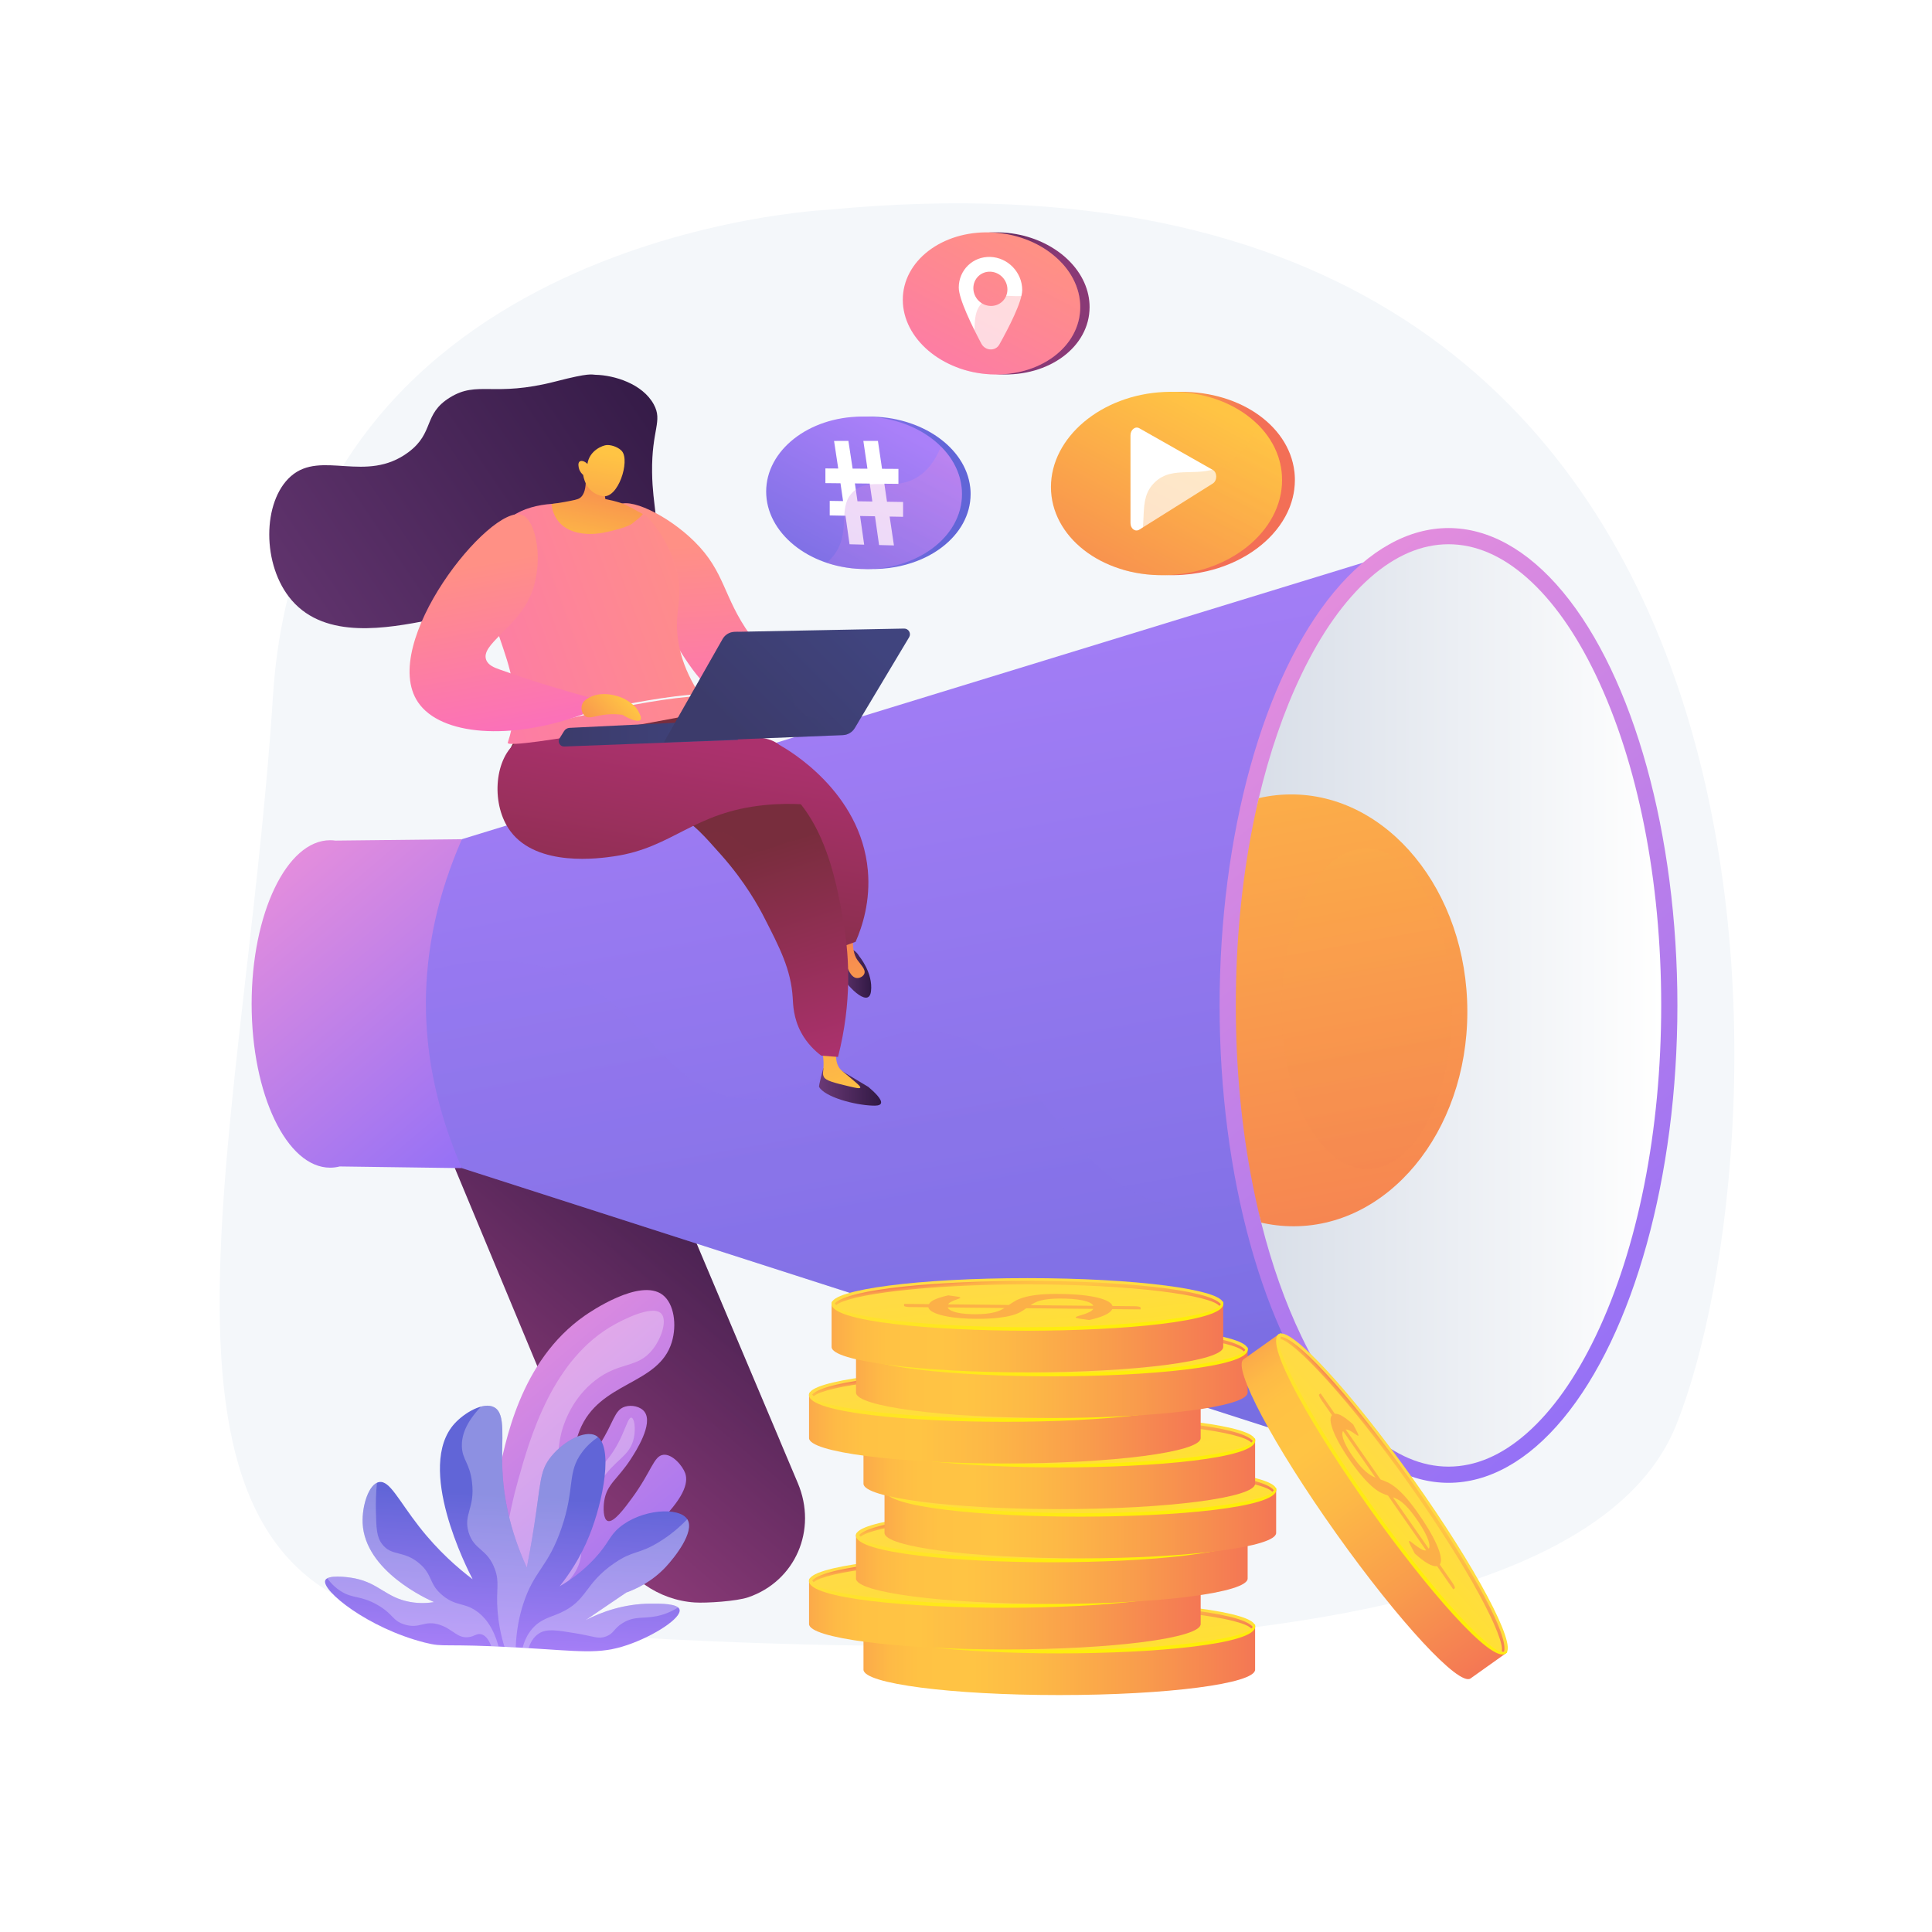 <?xml version="1.0" encoding="utf-8"?>
<!-- Generator: Adobe Illustrator 27.5.0, SVG Export Plug-In . SVG Version: 6.00 Build 0)  -->
<svg version="1.1" xmlns="http://www.w3.org/2000/svg" xmlns:xlink="http://www.w3.org/1999/xlink" x="0px" y="0px"
	 viewBox="0 0 3710 3710" style="enable-background:new 0 0 3710 3710;" xml:space="preserve">
<g id="Background">
	<g>
		<g>
			<rect style="fill:#FFFFFF;" width="3710" height="3710"/>
		</g>
	</g>
</g>
<g id="Illustration">
	<g>
		<path style="fill:#F4F7FA;" d="M1591.765,402.667c0,0-1010.131,43.899-1067.443,932.289
			c-57.312,888.39-322.382,1733.66,322.382,1784.115s2156.378,148.464,2371.299-380.798S3540.385,216.298,1591.765,402.667z"/>
		<g>
			
				<linearGradient id="SVGID_1_" gradientUnits="userSpaceOnUse" x1="-1160.724" y1="2122.15" x2="-1691.929" y2="2748.625" gradientTransform="matrix(1 0 0 1 2581.422 0)">
				<stop  offset="0" style="stop-color:#311944"/>
				<stop  offset="1" style="stop-color:#893976"/>
			</linearGradient>
			<path style="fill:url(#SVGID_1_);" d="M1334.152,3077.22c-68.599-4.393-133.381-47.855-161.252-114.792l-392.977-943.919
				c-35.779-85.95,4.584-183.226,90.604-217.722c86.627-34.732,221.669,6.178,258.371,93.037l403.151,954.158
				c38.006,89.961-4.853,188.332-95.248,219.283C1414.539,3074.887,1356.783,3078.669,1334.152,3077.22z"/>
			
				<linearGradient id="SVGID_00000018929366536346868250000012224171243501325478_" gradientUnits="userSpaceOnUse" x1="-1226.158" y1="2066.667" x2="-1757.361" y2="2693.14" gradientTransform="matrix(1 0 0 1 2581.422 0)">
				<stop  offset="0" style="stop-color:#311944"/>
				<stop  offset="1" style="stop-color:#893976"/>
			</linearGradient>
			<path style="opacity:0.3;fill:url(#SVGID_00000018929366536346868250000012224171243501325478_);" d="M870.529,1800.788
				c86.627-34.733,221.669,6.177,258.371,93.036l368.618,872.427c-61.691-15.851-134.724-14.426-204.827-75.896
				c-116.703-102.33-59.29-233.471-151.79-350.282c-42.282-53.396-120.519-109.61-279.775-126.521l-81.201-195.042
				C744.145,1932.559,784.508,1835.283,870.529,1800.788z"/>
			
				<linearGradient id="SVGID_00000142887707604647301090000003327638562448798085_" gradientUnits="userSpaceOnUse" x1="1396.67" y1="1677.38" x2="967.889" y2="2183.062" gradientTransform="matrix(-1 0 0 1 1925.679 0)">
				<stop  offset="0.004" style="stop-color:#E38DDD"/>
				<stop  offset="1" style="stop-color:#9571F6"/>
			</linearGradient>
			<path style="fill:url(#SVGID_00000142887707604647301090000003327638562448798085_);" d="M633.955,1613.475
				c3.378,0,6.728,0.255,10.051,0.712l242.922-2.667v631.628l-234.573-3.214c-6.031,1.531-12.171,2.335-18.401,2.335
				c-83.257,0-150.749-140.76-150.749-314.397C483.206,1754.236,550.698,1613.475,633.955,1613.475z"/>
			
				<linearGradient id="SVGID_00000158741965482858852360000009713738067404565381_" gradientUnits="userSpaceOnUse" x1="-915.444" y1="972.613" x2="-425.216" y2="3684.178" gradientTransform="matrix(1 0 0 1 2581.422 0)">
				<stop  offset="0" style="stop-color:#AA80F9"/>
				<stop  offset="0.996" style="stop-color:#6165D7"/>
			</linearGradient>
			<path style="fill:url(#SVGID_00000158741965482858852360000009713738067404565381_);" d="M886.929,1611.52
				c-92.014,210.324-92.014,419.897,0,631.628l1806.996,580.971l18.661-1772.782L886.929,1611.52z"/>
			
				<linearGradient id="SVGID_00000124843454873809439820000001546746944506516654_" gradientUnits="userSpaceOnUse" x1="-1083.181" y1="977.572" x2="-586.85" y2="3722.898" gradientTransform="matrix(1 0 0 1 2581.422 0)">
				<stop  offset="0" style="stop-color:#AA80F9"/>
				<stop  offset="0.996" style="stop-color:#6165D7"/>
			</linearGradient>
			<path style="opacity:0.3;fill:url(#SVGID_00000124843454873809439820000001546746944506516654_);" d="M2206.127,2303.024
				c-171.808-65.091-225.194-314.346-424.663-322.735c-156.514-6.582-203.666,145.387-357.021,128.996
				c-156.982-16.779-183.344-186.029-359.146-245.686c-79.932-27.123-163.552-22.111-244.714,0.819
				c-10.902,125.606,11.113,251.639,66.345,378.729l1806.996,580.971l-106.898-601.916
				C2408.857,2326.134,2289.419,2334.579,2206.127,2303.024z"/>
			
				<linearGradient id="SVGID_00000089537698770057755580000008572643139795014283_" gradientUnits="userSpaceOnUse" x1="-367.597" y1="1354.896" x2="-1344.126" y2="2506.563" gradientTransform="matrix(-1 0 0 1 1925.679 0)">
				<stop  offset="0.004" style="stop-color:#E38DDD"/>
				<stop  offset="1" style="stop-color:#9571F6"/>
			</linearGradient>
			
				<ellipse style="fill:url(#SVGID_00000089537698770057755580000008572643139795014283_);" cx="2781.541" cy="1930.729" rx="439.553" ry="916.715"/>
			
				<linearGradient id="SVGID_00000114062435240179836980000004516389251306804134_" gradientUnits="userSpaceOnUse" x1="2410.792" y1="1930.73" x2="3189.991" y2="1930.73">
				<stop  offset="0" style="stop-color:#D8DEE8"/>
				<stop  offset="1" style="stop-color:#FFFFFF"/>
			</linearGradient>
			<path style="fill:url(#SVGID_00000114062435240179836980000004516389251306804134_);" d="M2781.541,2816.341
				c51.537,0,102.18-21.62,150.519-64.262c49.197-43.398,93.692-106.173,132.247-186.582
				c81.048-169.033,125.685-394.464,125.685-634.769c0-240.302-44.636-465.734-125.685-634.767
				c-38.555-80.409-83.05-143.183-132.247-186.582c-48.339-42.642-98.981-64.262-150.519-64.262s-102.18,21.62-150.518,64.262
				c-49.197,43.399-93.692,106.173-132.247,186.582c-33.889,70.677-61.411,151.214-81.967,238.576
				c-28.605,121.574,54.074,248.488,54.074,388.314c0,148.683-80.705,299.549-48.476,427.009
				c19.858,78.543,45.467,151.189,76.368,215.637c38.555,80.409,83.051,143.183,132.247,186.582
				C2679.361,2794.721,2730.004,2816.341,2781.541,2816.341z"/>
			<g>
				<defs>
					<path id="SVGID_00000086649755770779788510000005809507824455451301_" d="M2781.541,2816.341
						c51.537,0,102.18-21.62,150.519-64.262c49.197-43.398,93.692-106.173,132.247-186.582
						c81.048-169.033,125.685-394.464,125.685-634.769c0-240.302-44.636-465.734-125.685-634.767
						c-38.555-80.409-83.05-143.183-132.247-186.582c-48.339-42.642-98.981-64.262-150.519-64.262s-102.18,21.62-150.518,64.262
						c-49.197,43.399-93.692,106.173-132.247,186.582c-81.048,169.033-125.685,394.464-125.685,634.767
						c0,240.304,44.636,465.735,125.685,634.769c38.555,80.409,83.051,143.183,132.247,186.582
						C2679.361,2794.721,2730.004,2816.341,2781.541,2816.341z"/>
				</defs>
				<clipPath id="SVGID_00000043456458844488363290000015592859899385702539_">
					<use xlink:href="#SVGID_00000086649755770779788510000005809507824455451301_"  style="overflow:visible;"/>
				</clipPath>
				
					<linearGradient id="SVGID_00000110446991519786893480000013633646183779023260_" gradientUnits="userSpaceOnUse" x1="-259.184" y1="1058.279" x2="60.895" y2="2828.707" gradientTransform="matrix(1 0 0 1 2581.422 0)">
					<stop  offset="0" style="stop-color:#FFC444"/>
					<stop  offset="0.996" style="stop-color:#F36F56"/>
				</linearGradient>
				
					<path style="clip-path:url(#SVGID_00000043456458844488363290000015592859899385702539_);fill:url(#SVGID_00000110446991519786893480000013633646183779023260_);" d="
					M2817.716,1942.756c0,232.253-153.789,416.664-340.82,411.96c-184.139-4.631-331.335-191.371-331.335-417.16
					c0-225.789,147.197-410.252,331.335-412.034C2663.927,1523.713,2817.716,1710.503,2817.716,1942.756z"/>
				
					<linearGradient id="SVGID_00000013189821889626668600000013089642454703673247_" gradientUnits="userSpaceOnUse" x1="-74.615" y1="1286.353" x2="161.554" y2="2592.657" gradientTransform="matrix(1 0 0 1 2581.422 0)">
					<stop  offset="0" style="stop-color:#FFC444"/>
					<stop  offset="0.996" style="stop-color:#F36F56"/>
				</linearGradient>
				
					<path style="opacity:0.3;clip-path:url(#SVGID_00000043456458844488363290000015592859899385702539_);fill:url(#SVGID_00000013189821889626668600000013089642454703673247_);" d="
					M2788.167,1938.978c0,172.465-74.933,309.403-166.063,305.911c-89.72-3.439-161.441-142.107-161.441-309.772
					c0-167.665,71.72-304.641,161.441-305.965C2713.234,1627.807,2788.167,1766.513,2788.167,1938.978z"/>
			</g>
		</g>
		<g>
			<g>
				
					<linearGradient id="SVGID_00000135666650378016096660000003458397858924750760_" gradientUnits="userSpaceOnUse" x1="1593.858" y1="3188.9" x2="2459.027" y2="3188.9">
					<stop  offset="0" style="stop-color:#F57E53"/>
					<stop  offset="0.004" style="stop-color:#F58152"/>
					<stop  offset="0.042" style="stop-color:#F99A4D"/>
					<stop  offset="0.084" style="stop-color:#FCAD49"/>
					<stop  offset="0.133" style="stop-color:#FEBA46"/>
					<stop  offset="0.196" style="stop-color:#FFC244"/>
					<stop  offset="0.318" style="stop-color:#FFC444"/>
					<stop  offset="0.455" style="stop-color:#FDB946"/>
					<stop  offset="0.694" style="stop-color:#F99C4C"/>
					<stop  offset="0.996" style="stop-color:#F36F56"/>
				</linearGradient>
				<path style="fill:url(#SVGID_00000135666650378016096660000003458397858924750760_);" d="M1658.147,3122.8v83.403
					c0,26.951,168.348,48.797,376.016,48.797c207.669,0,376.017-21.846,376.017-48.797V3122.8H1658.147z"/>
				
					<linearGradient id="SVGID_00000152261059069966598490000015356054648218158510_" gradientUnits="userSpaceOnUse" x1="2030.418" y1="3091.442" x2="2076.029" y2="3473.272">
					<stop  offset="0" style="stop-color:#FFDB44"/>
					<stop  offset="1" style="stop-color:#FEEF06"/>
				</linearGradient>
				<path style="fill:url(#SVGID_00000152261059069966598490000015356054648218158510_);" d="M2410.181,3122.8
					c0,26.95-168.348,48.797-376.017,48.797c-207.668,0-376.016-21.847-376.016-48.797c0-26.949,168.348-48.797,376.016-48.797
					C2241.833,3074.003,2410.181,3095.851,2410.181,3122.8z"/>
				
					<linearGradient id="SVGID_00000032637411341558826920000000823119999729186488_" gradientUnits="userSpaceOnUse" x1="2028.435" y1="3074.414" x2="2042.443" y2="3191.68">
					<stop  offset="0" style="stop-color:#FFDB44"/>
					<stop  offset="1" style="stop-color:#FEEF06"/>
				</linearGradient>
				<path style="fill:url(#SVGID_00000032637411341558826920000000823119999729186488_);" d="M2034.163,3174.962
					c-183.917,0-376.235-17.566-376.235-51.449c0-1.86,0.664-5.131,2.525-5.131c1.861,0,1.06,2.559,1.06,4.419
					c0,21.489,153.042,45.429,372.65,45.429s372.65-23.94,372.65-45.429c0-1.86,0.318-3.604,2.178-3.604
					c1.86,0,1.412,2.483,1.412,4.345C2410.403,3157.423,2218.08,3174.962,2034.163,3174.962z"/>
				<g>
					<path style="fill:#FCB048;" d="M1998.632,3125.521c3.689-2.554,7.615-5.071,11.818-7.56c4.162-2.483,9.586-4.728,16.153-6.733
						c6.606-2.006,14.869-3.637,24.788-4.902c9.918-1.266,22.32-1.932,37.128-2.005c14.532-0.071,28.162,0.391,40.927,1.386
						c12.726,0.991,23.957,2.479,33.655,4.456c9.659,1.977,17.547,4.423,23.627,7.329c6.04,2.915,9.64,6.25,10.8,10.011
						l42.339,0.427c3.073,0.02,5.791,0.268,8.117,0.752c2.365,0.482,3.511,1.092,3.514,1.831l0.017,3.486l-54.43-0.524
						c-1.909,4.269-6.773,8.175-14.593,11.717c-7.78,3.545-17.729,6.612-29.847,9.208l-19.823-2.757
						c-1.773-0.271-3.232-0.616-4.376-1.036c-1.144-0.416-1.697-0.869-1.7-1.363c-0.003-0.671,1.529-1.435,4.597-2.292
						c3.068-0.862,6.528-1.927,10.381-3.198c3.854-1.265,7.626-2.762,11.359-4.491c3.694-1.725,6.165-3.788,7.453-6.188
						l-128.474-1.274c-3.375,2.484-7.183,4.923-11.345,7.321c-4.203,2.398-9.745,4.557-16.667,6.474
						c-6.921,1.916-15.539,3.472-25.851,4.669c-10.353,1.195-23.306,1.83-38.98,1.907c-11.776,0.058-23.238-0.389-34.467-1.336
						c-11.229-0.951-21.2-2.372-29.913-4.263c-8.713-1.896-15.852-4.239-21.459-7.027c-5.566-2.792-8.694-5.997-9.341-9.622
						l-34.856-0.358c-3.072-0.019-5.79-0.26-8.235-0.725c-2.404-0.465-3.628-1.083-3.632-1.856l-0.017-3.487l47.655,0.454
						c2.109-3.672,6.426-6.875,13.029-9.598c6.603-2.727,14.665-5.153,24.185-7.276l15.961,2.192
						c4.847,0.681,7.254,1.478,7.258,2.393c0.002,0.494-0.98,1.105-2.984,1.837c-2.045,0.733-4.403,1.607-7.156,2.623
						c-2.712,1.019-5.384,2.21-7.937,3.581c-2.593,1.367-4.515,2.916-5.806,4.65L1998.632,3125.521z M1881.057,3130.271
						c0.957,2.287,3.092,4.254,6.33,5.91c3.237,1.661,7.261,3.02,12.111,4.089c4.849,1.068,10.288,1.849,16.315,2.349
						c6.068,0.499,12.41,0.734,19.026,0.702c7.719-0.038,14.452-0.372,20.199-0.998c5.707-0.631,10.744-1.48,15.111-2.559
						c4.327-1.079,8.141-2.327,11.363-3.752c3.222-1.427,6.09-2.97,8.681-4.638L1881.057,3130.271z M2160.74,3127.154
						c-0.956-2.316-3.29-4.347-6.922-6.091c-3.631-1.74-8.286-3.209-13.924-4.394c-5.637-1.188-12.218-2.072-19.743-2.649
						c-7.486-0.578-15.757-0.847-24.816-0.802c-8.033,0.039-15.003,0.4-20.789,1.077c-5.786,0.682-10.823,1.593-15.11,2.744
						c-4.248,1.147-7.904,2.485-10.85,4.012c-2.985,1.528-5.774,3.163-8.324,4.903L2160.74,3127.154z"/>
				</g>
				
					<linearGradient id="SVGID_00000119090052843786244330000011786510458045384372_" gradientUnits="userSpaceOnUse" x1="-372.353" y1="948.453" x2="-358.395" y2="1065.303" gradientTransform="matrix(-1 0 0 -1 1669.249 4127.839)">
					<stop  offset="0.004" style="stop-color:#F36F56"/>
					<stop  offset="0.306" style="stop-color:#F99C4C"/>
					<stop  offset="0.545" style="stop-color:#FDB946"/>
					<stop  offset="0.682" style="stop-color:#FFC444"/>
					<stop  offset="0.804" style="stop-color:#FFC244"/>
					<stop  offset="0.867" style="stop-color:#FEBA46"/>
					<stop  offset="0.916" style="stop-color:#FCAD49"/>
					<stop  offset="0.958" style="stop-color:#F99A4D"/>
					<stop  offset="0.996" style="stop-color:#F58152"/>
					<stop  offset="1" style="stop-color:#F57E53"/>
				</linearGradient>
				<path style="fill:url(#SVGID_00000119090052843786244330000011786510458045384372_);" d="M2034.215,3079.286
					c-167.66,0-342.23,14.753-370.154,43.313c1.094,1.007,2.109,2.082,3.053,3.214c23.536-19.83,167.682-39.794,367.101-39.794
					c204.538,0,350.996,21.005,368.737,41.322c0.871-1.114,1.803-2.18,2.812-3.185
					C2382.7,3094.584,2204.853,3079.286,2034.215,3079.286z"/>
			</g>
			<g>
				
					<linearGradient id="SVGID_00000103946266911331488240000007669090573384691329_" gradientUnits="userSpaceOnUse" x1="1489.326" y1="3101.296" x2="2354.496" y2="3101.296">
					<stop  offset="0" style="stop-color:#F57E53"/>
					<stop  offset="0.004" style="stop-color:#F58152"/>
					<stop  offset="0.042" style="stop-color:#F99A4D"/>
					<stop  offset="0.084" style="stop-color:#FCAD49"/>
					<stop  offset="0.133" style="stop-color:#FEBA46"/>
					<stop  offset="0.196" style="stop-color:#FFC244"/>
					<stop  offset="0.318" style="stop-color:#FFC444"/>
					<stop  offset="0.455" style="stop-color:#FDB946"/>
					<stop  offset="0.694" style="stop-color:#F99C4C"/>
					<stop  offset="0.996" style="stop-color:#F36F56"/>
				</linearGradient>
				<path style="fill:url(#SVGID_00000103946266911331488240000007669090573384691329_);" d="M1553.616,3035.197v83.402
					c0,26.951,168.349,48.797,376.017,48.797c207.668,0,376.017-21.846,376.017-48.797v-83.402H1553.616z"/>
				
					<linearGradient id="SVGID_00000106110055305888817260000000034998547552851609_" gradientUnits="userSpaceOnUse" x1="1925.887" y1="3003.839" x2="1971.498" y2="3385.669">
					<stop  offset="0" style="stop-color:#FFDB44"/>
					<stop  offset="1" style="stop-color:#FEEF06"/>
				</linearGradient>
				<path style="fill:url(#SVGID_00000106110055305888817260000000034998547552851609_);" d="M2305.65,3035.197
					c0,26.95-168.349,48.797-376.017,48.797c-207.669,0-376.017-21.847-376.017-48.797c0-26.95,168.349-48.797,376.017-48.797
					C2137.302,2986.4,2305.65,3008.247,2305.65,3035.197z"/>
				
					<linearGradient id="SVGID_00000025408210686864348260000012279367693360159416_" gradientUnits="userSpaceOnUse" x1="1923.904" y1="2986.811" x2="1937.912" y2="3104.076">
					<stop  offset="0" style="stop-color:#FFDB44"/>
					<stop  offset="1" style="stop-color:#FEEF06"/>
				</linearGradient>
				<path style="fill:url(#SVGID_00000025408210686864348260000012279367693360159416_);" d="M1929.632,3087.359
					c-183.917,0-376.235-17.567-376.235-51.449c0-1.861,0.664-5.131,2.525-5.131c1.861,0,1.061,2.557,1.061,4.418
					c0,21.488,153.043,45.429,372.65,45.429s372.65-23.941,372.65-45.429c0-1.861,0.318-3.604,2.178-3.604
					c1.861,0,1.412,2.483,1.412,4.344C2305.872,3069.819,2113.549,3087.359,1929.632,3087.359z"/>
				<g>
					<path style="fill:#FCB048;" d="M1894.101,3037.917c3.69-2.554,7.616-5.071,11.817-7.559c4.162-2.484,9.587-4.729,16.154-6.734
						c6.606-2.005,14.869-3.637,24.787-4.902c9.918-1.265,22.321-1.932,37.129-2.005c14.532-0.071,28.16,0.39,40.925,1.386
						c12.726,0.99,23.957,2.478,33.656,4.455c9.658,1.978,17.547,4.423,23.626,7.33c6.039,2.915,9.64,6.251,10.8,10.01l42.339,0.428
						c3.072,0.019,5.791,0.269,8.117,0.751c2.365,0.483,3.51,1.092,3.514,1.831l0.017,3.486l-54.43-0.524
						c-1.909,4.269-6.772,8.175-14.592,11.716c-7.781,3.546-17.73,6.613-29.847,9.208l-19.823-2.757
						c-1.773-0.27-3.233-0.616-4.376-1.036c-1.145-0.415-1.698-0.869-1.701-1.363c-0.003-0.67,1.529-1.435,4.597-2.292
						c3.068-0.862,6.528-1.928,10.381-3.197c3.853-1.266,7.626-2.763,11.36-4.492c3.693-1.725,6.164-3.788,7.452-6.188
						l-128.474-1.274c-3.375,2.485-7.183,4.923-11.346,7.321c-4.202,2.397-9.745,4.557-16.666,6.474
						c-6.923,1.917-15.539,3.472-25.852,4.671c-10.351,1.194-23.306,1.83-38.98,1.906c-11.775,0.057-23.238-0.39-34.466-1.336
						c-11.229-0.951-21.2-2.372-29.913-4.264c-8.713-1.896-15.853-4.238-21.459-7.026c-5.567-2.793-8.693-5.997-9.341-9.622
						l-34.856-0.358c-3.072-0.019-5.791-0.26-8.234-0.725c-2.405-0.465-3.629-1.082-3.633-1.856l-0.017-3.487l47.656,0.455
						c2.109-3.674,6.426-6.875,13.028-9.599c6.603-2.728,14.665-5.153,24.185-7.276l15.961,2.191
						c4.848,0.681,7.254,1.478,7.258,2.394c0.003,0.494-0.979,1.105-2.984,1.837c-2.044,0.733-4.403,1.608-7.154,2.623
						c-2.713,1.02-5.385,2.21-7.939,3.582c-2.592,1.366-4.514,2.914-5.806,4.649L1894.101,3037.917z M1776.526,3042.667
						c0.956,2.287,3.092,4.254,6.33,5.91c3.238,1.661,7.261,3.021,12.111,4.088c4.849,1.069,10.288,1.85,16.316,2.349
						c6.067,0.499,12.409,0.735,19.025,0.702c7.719-0.038,14.452-0.372,20.199-0.997c5.708-0.63,10.744-1.48,15.11-2.559
						c4.327-1.078,8.141-2.326,11.363-3.752c3.222-1.426,6.09-2.969,8.681-4.637L1776.526,3042.667z M2056.21,3039.55
						c-0.957-2.316-3.291-4.347-6.922-6.092c-3.632-1.741-8.286-3.209-13.923-4.393c-5.638-1.189-12.219-2.072-19.744-2.65
						c-7.486-0.579-15.757-0.847-24.815-0.803c-8.034,0.039-15.003,0.4-20.789,1.078c-5.786,0.681-10.822,1.591-15.109,2.743
						c-4.247,1.147-7.903,2.485-10.85,4.013c-2.986,1.528-5.774,3.162-8.326,4.902L2056.21,3039.55z"/>
				</g>
				
					<linearGradient id="SVGID_00000183249603602558061530000001543834961544548797_" gradientUnits="userSpaceOnUse" x1="-267.823" y1="1036.056" x2="-253.865" y2="1152.907" gradientTransform="matrix(-1 0 0 -1 1669.249 4127.839)">
					<stop  offset="0.004" style="stop-color:#F36F56"/>
					<stop  offset="0.306" style="stop-color:#F99C4C"/>
					<stop  offset="0.545" style="stop-color:#FDB946"/>
					<stop  offset="0.682" style="stop-color:#FFC444"/>
					<stop  offset="0.804" style="stop-color:#FFC244"/>
					<stop  offset="0.867" style="stop-color:#FEBA46"/>
					<stop  offset="0.916" style="stop-color:#FCAD49"/>
					<stop  offset="0.958" style="stop-color:#F99A4D"/>
					<stop  offset="0.996" style="stop-color:#F58152"/>
					<stop  offset="1" style="stop-color:#F57E53"/>
				</linearGradient>
				<path style="fill:url(#SVGID_00000183249603602558061530000001543834961544548797_);" d="M1929.684,2991.681
					c-167.659,0-342.23,14.753-370.154,43.313c1.093,1.008,2.108,2.083,3.052,3.214c23.537-19.83,167.683-39.794,367.102-39.794
					c204.538,0,350.995,21.005,368.736,41.323c0.871-1.115,1.803-2.182,2.812-3.187
					C2278.17,3006.981,2100.322,2991.681,1929.684,2991.681z"/>
			</g>
			<g>
				
					<linearGradient id="SVGID_00000134949416169370897610000010355707133569855122_" gradientUnits="userSpaceOnUse" x1="1579.523" y1="3013.949" x2="2444.693" y2="3013.949">
					<stop  offset="0" style="stop-color:#F57E53"/>
					<stop  offset="0.004" style="stop-color:#F58152"/>
					<stop  offset="0.042" style="stop-color:#F99A4D"/>
					<stop  offset="0.084" style="stop-color:#FCAD49"/>
					<stop  offset="0.133" style="stop-color:#FEBA46"/>
					<stop  offset="0.196" style="stop-color:#FFC244"/>
					<stop  offset="0.318" style="stop-color:#FFC444"/>
					<stop  offset="0.455" style="stop-color:#FDB946"/>
					<stop  offset="0.694" style="stop-color:#F99C4C"/>
					<stop  offset="0.996" style="stop-color:#F36F56"/>
				</linearGradient>
				<path style="fill:url(#SVGID_00000134949416169370897610000010355707133569855122_);" d="M1643.812,2947.85v83.402
					c0,26.951,168.348,48.797,376.017,48.797c207.668,0,376.017-21.846,376.017-48.797v-83.402H1643.812z"/>
				
					<linearGradient id="SVGID_00000072999222388863126960000012608759896065317297_" gradientUnits="userSpaceOnUse" x1="2016.083" y1="2916.491" x2="2061.694" y2="3298.322">
					<stop  offset="0" style="stop-color:#FFDB44"/>
					<stop  offset="1" style="stop-color:#FEEF06"/>
				</linearGradient>
				<path style="fill:url(#SVGID_00000072999222388863126960000012608759896065317297_);" d="M2395.846,2947.849
					c0,26.95-168.349,48.797-376.017,48.797s-376.017-21.847-376.017-48.797s168.349-48.797,376.017-48.797
					S2395.846,2920.899,2395.846,2947.849z"/>
				
					<linearGradient id="SVGID_00000075155706501601426060000014765272918902802816_" gradientUnits="userSpaceOnUse" x1="2014.1" y1="2899.463" x2="2028.108" y2="3016.729">
					<stop  offset="0" style="stop-color:#FFDB44"/>
					<stop  offset="1" style="stop-color:#FEEF06"/>
				</linearGradient>
				<path style="fill:url(#SVGID_00000075155706501601426060000014765272918902802816_);" d="M2019.828,3000.011
					c-183.917,0-376.235-17.567-376.235-51.449c0-1.861,0.664-5.131,2.525-5.131s1.06,2.558,1.06,4.419
					c0,21.488,153.043,45.428,372.65,45.428s372.65-23.94,372.65-45.428c0-1.862,0.318-3.605,2.178-3.605
					c1.862,0,1.412,2.483,1.412,4.344C2396.068,2982.471,2203.745,3000.011,2019.828,3000.011z"/>
				<g>
					<path style="fill:#FCB048;" d="M1984.297,2950.569c3.689-2.555,7.616-5.071,11.817-7.559c4.163-2.484,9.587-4.729,16.154-6.734
						c6.606-2.006,14.869-3.637,24.788-4.902c9.918-1.265,22.321-1.932,37.128-2.005c14.532-0.072,28.161,0.39,40.925,1.385
						c12.726,0.991,23.957,2.479,33.655,4.456c9.659,1.978,17.547,4.423,23.627,7.33c6.039,2.915,9.64,6.251,10.8,10.01
						l42.339,0.428c3.073,0.019,5.791,0.268,8.117,0.751c2.365,0.483,3.511,1.092,3.514,1.831l0.017,3.486l-54.43-0.524
						c-1.909,4.27-6.773,8.176-14.593,11.717c-7.781,3.547-17.73,6.613-29.846,9.208l-19.824-2.757
						c-1.773-0.27-3.233-0.616-4.376-1.036c-1.144-0.415-1.698-0.869-1.7-1.363c-0.003-0.671,1.529-1.435,4.597-2.292
						c3.068-0.861,6.528-1.927,10.381-3.197c3.853-1.266,7.627-2.763,11.36-4.493c3.693-1.724,6.165-3.787,7.452-6.188
						l-128.474-1.274c-3.375,2.484-7.183,4.923-11.346,7.32c-4.202,2.398-9.745,4.557-16.666,6.474
						c-6.923,1.917-15.539,3.472-25.852,4.671c-10.352,1.194-23.306,1.83-38.98,1.906c-11.775,0.057-23.238-0.39-34.466-1.336
						c-11.229-0.951-21.2-2.372-29.913-4.264c-8.713-1.896-15.853-4.238-21.459-7.026c-5.567-2.793-8.693-5.997-9.341-9.622
						l-34.856-0.358c-3.072-0.019-5.79-0.259-8.234-0.725c-2.405-0.465-3.629-1.083-3.633-1.856l-0.017-3.487l47.655,0.454
						c2.109-3.673,6.426-6.875,13.029-9.599c6.602-2.728,14.664-5.153,24.184-7.276l15.961,2.191
						c4.848,0.681,7.254,1.478,7.258,2.394c0.003,0.494-0.979,1.105-2.984,1.837c-2.044,0.732-4.403,1.608-7.154,2.623
						c-2.713,1.02-5.385,2.21-7.938,3.581c-2.593,1.367-4.515,2.915-5.806,4.65L1984.297,2950.569z M1866.722,2955.32
						c0.956,2.286,3.092,4.253,6.331,5.909c3.237,1.661,7.261,3.021,12.11,4.089c4.85,1.068,10.288,1.85,16.316,2.348
						c6.067,0.499,12.409,0.735,19.025,0.702c7.719-0.038,14.452-0.372,20.199-0.997c5.708-0.629,10.745-1.48,15.11-2.559
						c4.327-1.078,8.141-2.327,11.363-3.753c3.222-1.425,6.09-2.97,8.681-4.637L1866.722,2955.32z M2146.405,2952.203
						c-0.957-2.316-3.29-4.347-6.921-6.092c-3.632-1.74-8.286-3.209-13.924-4.393c-5.637-1.189-12.219-2.072-19.744-2.65
						c-7.485-0.578-15.757-0.847-24.815-0.802c-8.034,0.039-15.003,0.4-20.789,1.078c-5.786,0.681-10.822,1.591-15.109,2.743
						c-4.248,1.147-7.904,2.485-10.85,4.012c-2.986,1.528-5.774,3.162-8.326,4.902L2146.405,2952.203z"/>
				</g>
				
					<linearGradient id="SVGID_00000066509703163309546520000005757340541736981389_" gradientUnits="userSpaceOnUse" x1="-358.019" y1="1123.404" x2="-344.061" y2="1240.254" gradientTransform="matrix(-1 0 0 -1 1669.249 4127.839)">
					<stop  offset="0.004" style="stop-color:#F36F56"/>
					<stop  offset="0.306" style="stop-color:#F99C4C"/>
					<stop  offset="0.545" style="stop-color:#FDB946"/>
					<stop  offset="0.682" style="stop-color:#FFC444"/>
					<stop  offset="0.804" style="stop-color:#FFC244"/>
					<stop  offset="0.867" style="stop-color:#FEBA46"/>
					<stop  offset="0.916" style="stop-color:#FCAD49"/>
					<stop  offset="0.958" style="stop-color:#F99A4D"/>
					<stop  offset="0.996" style="stop-color:#F58152"/>
					<stop  offset="1" style="stop-color:#F57E53"/>
				</linearGradient>
				<path style="fill:url(#SVGID_00000066509703163309546520000005757340541736981389_);" d="M2019.88,2904.335
					c-167.659,0-342.23,14.753-370.153,43.313c1.094,1.008,2.108,2.082,3.052,3.214c23.536-19.83,167.683-39.793,367.102-39.793
					c204.538,0,350.996,21.004,368.736,41.322c0.871-1.115,1.804-2.182,2.812-3.187
					C2368.365,2919.634,2190.518,2904.335,2019.88,2904.335z"/>
			</g>
			<g>
				
					<linearGradient id="SVGID_00000029028469087563272430000013617839574915257243_" gradientUnits="userSpaceOnUse" x1="1634.256" y1="2926.345" x2="2499.426" y2="2926.345">
					<stop  offset="0" style="stop-color:#F57E53"/>
					<stop  offset="0.004" style="stop-color:#F58152"/>
					<stop  offset="0.042" style="stop-color:#F99A4D"/>
					<stop  offset="0.084" style="stop-color:#FCAD49"/>
					<stop  offset="0.133" style="stop-color:#FEBA46"/>
					<stop  offset="0.196" style="stop-color:#FFC244"/>
					<stop  offset="0.318" style="stop-color:#FFC444"/>
					<stop  offset="0.455" style="stop-color:#FDB946"/>
					<stop  offset="0.694" style="stop-color:#F99C4C"/>
					<stop  offset="0.996" style="stop-color:#F36F56"/>
				</linearGradient>
				<path style="fill:url(#SVGID_00000029028469087563272430000013617839574915257243_);" d="M1698.546,2860.246v83.402
					c0,26.95,168.349,48.797,376.017,48.797c207.669,0,376.017-21.846,376.017-48.797v-83.402H1698.546z"/>
				
					<linearGradient id="SVGID_00000182516346367253997080000005393710799350057398_" gradientUnits="userSpaceOnUse" x1="2070.817" y1="2828.887" x2="2116.428" y2="3210.717">
					<stop  offset="0" style="stop-color:#FFDB44"/>
					<stop  offset="1" style="stop-color:#FEEF06"/>
				</linearGradient>
				<path style="fill:url(#SVGID_00000182516346367253997080000005393710799350057398_);" d="M2450.58,2860.245
					c0,26.95-168.349,48.797-376.017,48.797c-207.668,0-376.017-21.847-376.017-48.797c0-26.95,168.349-48.797,376.017-48.797
					C2282.231,2811.448,2450.58,2833.295,2450.58,2860.245z"/>
				
					<linearGradient id="SVGID_00000018197136906305958900000015209397194614793631_" gradientUnits="userSpaceOnUse" x1="2068.833" y1="2811.859" x2="2082.841" y2="2929.125">
					<stop  offset="0" style="stop-color:#FFDB44"/>
					<stop  offset="1" style="stop-color:#FEEF06"/>
				</linearGradient>
				<path style="fill:url(#SVGID_00000018197136906305958900000015209397194614793631_);" d="M2074.562,2912.407
					c-183.917,0-376.235-17.567-376.235-51.449c0-1.862,0.664-5.131,2.525-5.131c1.861,0,1.061,2.558,1.061,4.419
					c0,21.488,153.042,45.428,372.65,45.428c219.607,0,372.65-23.94,372.65-45.428c0-1.861,0.317-3.604,2.178-3.604
					c1.861,0,1.412,2.483,1.412,4.343C2450.802,2894.867,2258.478,2912.407,2074.562,2912.407z"/>
				<g>
					<path style="fill:#FCB048;" d="M2039.03,2862.965c3.689-2.555,7.615-5.071,11.817-7.559c4.163-2.484,9.586-4.728,16.154-6.734
						c6.606-2.006,14.869-3.636,24.787-4.902c9.918-1.265,22.321-1.932,37.128-2.005c14.532-0.072,28.161,0.39,40.926,1.386
						c12.726,0.99,23.957,2.479,33.655,4.456c9.659,1.978,17.547,4.423,23.627,7.33c6.04,2.914,9.641,6.25,10.8,10.01l42.339,0.429
						c3.073,0.019,5.791,0.268,8.117,0.751c2.365,0.483,3.511,1.092,3.514,1.831l0.017,3.487l-54.43-0.524
						c-1.909,4.269-6.773,8.175-14.593,11.717c-7.78,3.546-17.729,6.613-29.846,9.208l-19.824-2.757
						c-1.773-0.271-3.232-0.616-4.376-1.035c-1.144-0.416-1.698-0.869-1.7-1.364c-0.003-0.671,1.529-1.435,4.597-2.292
						c3.068-0.862,6.528-1.928,10.382-3.198c3.853-1.266,7.626-2.763,11.359-4.492c3.694-1.724,6.165-3.787,7.452-6.188
						l-128.474-1.274c-3.375,2.484-7.183,4.923-11.345,7.32c-4.203,2.398-9.745,4.557-16.667,6.474
						c-6.922,1.917-15.539,3.473-25.852,4.671c-10.352,1.194-23.306,1.829-38.98,1.906c-11.776,0.058-23.238-0.388-34.466-1.335
						c-11.23-0.951-21.2-2.372-29.914-4.264c-8.713-1.896-15.852-4.238-21.459-7.026c-5.566-2.793-8.693-5.997-9.341-9.623
						l-34.856-0.358c-3.072-0.019-5.79-0.26-8.234-0.724c-2.405-0.466-3.629-1.083-3.633-1.857l-0.017-3.485l47.655,0.454
						c2.109-3.673,6.426-6.875,13.029-9.599c6.603-2.728,14.665-5.153,24.185-7.276l15.961,2.191
						c4.847,0.681,7.254,1.478,7.258,2.393c0.002,0.494-0.979,1.105-2.984,1.837c-2.044,0.732-4.403,1.608-7.155,2.623
						c-2.712,1.02-5.385,2.21-7.938,3.582c-2.593,1.366-4.514,2.916-5.806,4.649L2039.03,2862.965z M1921.455,2867.716
						c0.957,2.286,3.092,4.253,6.331,5.91c3.237,1.66,7.261,3.02,12.111,4.089c4.849,1.067,10.288,1.849,16.316,2.348
						c6.067,0.499,12.409,0.735,19.025,0.702c7.719-0.038,14.452-0.372,20.199-0.998c5.708-0.63,10.745-1.48,15.111-2.559
						c4.327-1.079,8.141-2.327,11.363-3.753c3.222-1.425,6.09-2.97,8.681-4.638L1921.455,2867.716z M2201.138,2864.599
						c-0.956-2.317-3.29-4.347-6.921-6.093c-3.632-1.739-8.286-3.208-13.924-4.393c-5.638-1.189-12.219-2.072-19.744-2.65
						c-7.486-0.578-15.757-0.847-24.815-0.802c-8.034,0.04-15.003,0.401-20.789,1.078c-5.786,0.682-10.823,1.592-15.109,2.743
						c-4.248,1.147-7.904,2.485-10.85,4.012c-2.986,1.528-5.774,3.162-8.325,4.902L2201.138,2864.599z"/>
				</g>
				
					<linearGradient id="SVGID_00000052061977633014370120000007055618873727142079_" gradientUnits="userSpaceOnUse" x1="-412.752" y1="1211.008" x2="-398.794" y2="1327.858" gradientTransform="matrix(-1 0 0 -1 1669.249 4127.839)">
					<stop  offset="0.004" style="stop-color:#F36F56"/>
					<stop  offset="0.306" style="stop-color:#F99C4C"/>
					<stop  offset="0.545" style="stop-color:#FDB946"/>
					<stop  offset="0.682" style="stop-color:#FFC444"/>
					<stop  offset="0.804" style="stop-color:#FFC244"/>
					<stop  offset="0.867" style="stop-color:#FEBA46"/>
					<stop  offset="0.916" style="stop-color:#FCAD49"/>
					<stop  offset="0.958" style="stop-color:#F99A4D"/>
					<stop  offset="0.996" style="stop-color:#F58152"/>
					<stop  offset="1" style="stop-color:#F57E53"/>
				</linearGradient>
				<path style="fill:url(#SVGID_00000052061977633014370120000007055618873727142079_);" d="M2074.613,2816.73
					c-167.66,0-342.229,14.753-370.154,43.313c1.094,1.008,2.108,2.083,3.052,3.214c23.536-19.828,167.683-39.793,367.101-39.793
					c204.538,0,350.996,21.005,368.737,41.322c0.871-1.114,1.803-2.182,2.812-3.186
					C2423.099,2832.03,2245.251,2816.73,2074.613,2816.73z"/>
			</g>
			<g>
				
					<linearGradient id="SVGID_00000014632673457034592920000009667807527996090265_" gradientUnits="userSpaceOnUse" x1="1593.858" y1="2831.83" x2="2459.027" y2="2831.83">
					<stop  offset="0" style="stop-color:#F57E53"/>
					<stop  offset="0.004" style="stop-color:#F58152"/>
					<stop  offset="0.042" style="stop-color:#F99A4D"/>
					<stop  offset="0.084" style="stop-color:#FCAD49"/>
					<stop  offset="0.133" style="stop-color:#FEBA46"/>
					<stop  offset="0.196" style="stop-color:#FFC244"/>
					<stop  offset="0.318" style="stop-color:#FFC444"/>
					<stop  offset="0.455" style="stop-color:#FDB946"/>
					<stop  offset="0.694" style="stop-color:#F99C4C"/>
					<stop  offset="0.996" style="stop-color:#F36F56"/>
				</linearGradient>
				<path style="fill:url(#SVGID_00000014632673457034592920000009667807527996090265_);" d="M1658.147,2765.731v83.402
					c0,26.95,168.348,48.797,376.016,48.797c207.669,0,376.017-21.846,376.017-48.797v-83.402H1658.147z"/>
				
					<linearGradient id="SVGID_00000173849498984069211400000016782099354590882183_" gradientUnits="userSpaceOnUse" x1="2030.418" y1="2734.372" x2="2076.029" y2="3116.202">
					<stop  offset="0" style="stop-color:#FFDB44"/>
					<stop  offset="1" style="stop-color:#FEEF06"/>
				</linearGradient>
				<path style="fill:url(#SVGID_00000173849498984069211400000016782099354590882183_);" d="M2410.181,2765.73
					c0,26.95-168.348,48.797-376.017,48.797c-207.668,0-376.016-21.847-376.016-48.797c0-26.95,168.348-48.796,376.016-48.796
					C2241.833,2716.934,2410.181,2738.78,2410.181,2765.73z"/>
				
					<linearGradient id="SVGID_00000095335369405609692500000009994974173378529438_" gradientUnits="userSpaceOnUse" x1="2028.435" y1="2717.344" x2="2042.443" y2="2834.61">
					<stop  offset="0" style="stop-color:#FFDB44"/>
					<stop  offset="1" style="stop-color:#FEEF06"/>
				</linearGradient>
				<path style="fill:url(#SVGID_00000095335369405609692500000009994974173378529438_);" d="M2034.163,2817.892
					c-183.917,0-376.235-17.567-376.235-51.449c0-1.862,0.664-5.131,2.525-5.131c1.861,0,1.06,2.558,1.06,4.419
					c0,21.488,153.042,45.428,372.65,45.428s372.65-23.94,372.65-45.428c0-1.861,0.318-3.604,2.178-3.604
					c1.86,0,1.412,2.483,1.412,4.343C2410.403,2800.353,2218.08,2817.892,2034.163,2817.892z"/>
				<g>
					<path style="fill:#FCB048;" d="M1998.632,2768.45c3.689-2.555,7.615-5.071,11.818-7.559c4.162-2.484,9.586-4.728,16.153-6.734
						c6.606-2.006,14.869-3.636,24.788-4.902c9.918-1.265,22.32-1.932,37.128-2.005c14.532-0.072,28.162,0.39,40.927,1.386
						c12.726,0.99,23.957,2.479,33.655,4.456c9.659,1.978,17.547,4.423,23.627,7.33c6.04,2.914,9.64,6.25,10.8,10.01l42.339,0.429
						c3.073,0.019,5.791,0.268,8.117,0.751c2.365,0.483,3.511,1.092,3.514,1.831l0.017,3.487l-54.43-0.524
						c-1.909,4.27-6.773,8.175-14.593,11.717c-7.78,3.546-17.729,6.613-29.847,9.208l-19.823-2.757
						c-1.773-0.271-3.232-0.616-4.376-1.035c-1.144-0.416-1.697-0.869-1.7-1.364c-0.003-0.67,1.529-1.434,4.597-2.292
						c3.068-0.862,6.528-1.928,10.381-3.198c3.854-1.266,7.626-2.763,11.359-4.492c3.694-1.725,6.165-3.787,7.453-6.188
						l-128.474-1.274c-3.375,2.484-7.183,4.923-11.345,7.32c-4.203,2.398-9.745,4.557-16.667,6.474
						c-6.921,1.917-15.539,3.473-25.851,4.671c-10.353,1.194-23.306,1.829-38.98,1.906c-11.776,0.058-23.238-0.388-34.467-1.335
						c-11.229-0.951-21.2-2.372-29.913-4.264c-8.713-1.896-15.852-4.238-21.459-7.026c-5.566-2.793-8.694-5.997-9.341-9.623
						l-34.856-0.357c-3.072-0.02-5.79-0.26-8.235-0.725c-2.404-0.466-3.628-1.083-3.632-1.857l-0.017-3.486l47.655,0.454
						c2.109-3.673,6.426-6.875,13.029-9.599c6.603-2.727,14.665-5.153,24.185-7.275l15.961,2.191
						c4.847,0.681,7.254,1.478,7.258,2.393c0.002,0.494-0.98,1.105-2.984,1.837c-2.045,0.732-4.403,1.608-7.156,2.623
						c-2.712,1.02-5.384,2.21-7.937,3.582c-2.593,1.367-4.515,2.916-5.806,4.649L1998.632,2768.45z M1881.057,2773.201
						c0.957,2.286,3.092,4.253,6.33,5.91c3.237,1.66,7.261,3.02,12.111,4.089c4.849,1.067,10.288,1.849,16.315,2.348
						c6.068,0.499,12.41,0.735,19.026,0.702c7.719-0.038,14.452-0.372,20.199-0.998c5.707-0.63,10.744-1.48,15.111-2.559
						c4.327-1.079,8.141-2.327,11.363-3.753c3.222-1.425,6.09-2.97,8.681-4.638L1881.057,2773.201z M2160.74,2770.084
						c-0.956-2.317-3.29-4.347-6.922-6.093c-3.631-1.739-8.286-3.208-13.924-4.393c-5.637-1.189-12.218-2.072-19.743-2.65
						c-7.486-0.578-15.757-0.847-24.816-0.802c-8.033,0.04-15.003,0.401-20.789,1.078c-5.786,0.682-10.823,1.592-15.11,2.743
						c-4.248,1.147-7.904,2.485-10.85,4.012c-2.985,1.528-5.774,3.162-8.324,4.902L2160.74,2770.084z"/>
				</g>
				
					<linearGradient id="SVGID_00000090973093472031365480000016469995537646905736_" gradientUnits="userSpaceOnUse" x1="-372.353" y1="1305.523" x2="-358.395" y2="1422.373" gradientTransform="matrix(-1 0 0 -1 1669.249 4127.839)">
					<stop  offset="0.004" style="stop-color:#F36F56"/>
					<stop  offset="0.306" style="stop-color:#F99C4C"/>
					<stop  offset="0.545" style="stop-color:#FDB946"/>
					<stop  offset="0.682" style="stop-color:#FFC444"/>
					<stop  offset="0.804" style="stop-color:#FFC244"/>
					<stop  offset="0.867" style="stop-color:#FEBA46"/>
					<stop  offset="0.916" style="stop-color:#FCAD49"/>
					<stop  offset="0.958" style="stop-color:#F99A4D"/>
					<stop  offset="0.996" style="stop-color:#F58152"/>
					<stop  offset="1" style="stop-color:#F57E53"/>
				</linearGradient>
				<path style="fill:url(#SVGID_00000090973093472031365480000016469995537646905736_);" d="M2034.215,2722.216
					c-167.66,0-342.23,14.753-370.154,43.313c1.094,1.008,2.109,2.083,3.053,3.214c23.536-19.828,167.682-39.793,367.101-39.793
					c204.538,0,350.996,21.005,368.737,41.322c0.871-1.114,1.803-2.182,2.812-3.186
					C2382.7,2737.515,2204.853,2722.216,2034.215,2722.216z"/>
			</g>
			<g>
				
					<linearGradient id="SVGID_00000162315342310196807200000018308116890875341978_" gradientUnits="userSpaceOnUse" x1="1489.326" y1="2744.227" x2="2354.496" y2="2744.227">
					<stop  offset="0" style="stop-color:#F57E53"/>
					<stop  offset="0.004" style="stop-color:#F58152"/>
					<stop  offset="0.042" style="stop-color:#F99A4D"/>
					<stop  offset="0.084" style="stop-color:#FCAD49"/>
					<stop  offset="0.133" style="stop-color:#FEBA46"/>
					<stop  offset="0.196" style="stop-color:#FFC244"/>
					<stop  offset="0.318" style="stop-color:#FFC444"/>
					<stop  offset="0.455" style="stop-color:#FDB946"/>
					<stop  offset="0.694" style="stop-color:#F99C4C"/>
					<stop  offset="0.996" style="stop-color:#F36F56"/>
				</linearGradient>
				<path style="fill:url(#SVGID_00000162315342310196807200000018308116890875341978_);" d="M1553.616,2678.127v83.402
					c0,26.951,168.349,48.797,376.017,48.797c207.668,0,376.017-21.847,376.017-48.797v-83.402H1553.616z"/>
				
					<linearGradient id="SVGID_00000003801305802488663900000008625445201177926028_" gradientUnits="userSpaceOnUse" x1="1925.887" y1="2646.769" x2="1971.498" y2="3028.598">
					<stop  offset="0" style="stop-color:#FFDB44"/>
					<stop  offset="1" style="stop-color:#FEEF06"/>
				</linearGradient>
				<path style="fill:url(#SVGID_00000003801305802488663900000008625445201177926028_);" d="M2305.65,2678.126
					c0,26.949-168.349,48.797-376.017,48.797c-207.669,0-376.017-21.848-376.017-48.797s168.349-48.797,376.017-48.797
					C2137.302,2629.33,2305.65,2651.177,2305.65,2678.126z"/>
				
					<linearGradient id="SVGID_00000171693803870862509590000016880029638110055087_" gradientUnits="userSpaceOnUse" x1="1923.904" y1="2629.74" x2="1937.912" y2="2747.006">
					<stop  offset="0" style="stop-color:#FFDB44"/>
					<stop  offset="1" style="stop-color:#FEEF06"/>
				</linearGradient>
				<path style="fill:url(#SVGID_00000171693803870862509590000016880029638110055087_);" d="M1929.632,2730.288
					c-183.917,0-376.235-17.567-376.235-51.449c0-1.861,0.664-5.131,2.525-5.131c1.861,0,1.061,2.558,1.061,4.419
					c0,21.488,153.043,45.429,372.65,45.429s372.65-23.941,372.65-45.429c0-1.861,0.318-3.605,2.178-3.605
					c1.861,0,1.412,2.483,1.412,4.344C2305.872,2712.749,2113.549,2730.288,1929.632,2730.288z"/>
				<g>
					<path style="fill:#FCB048;" d="M1894.101,2680.847c3.69-2.555,7.616-5.072,11.817-7.56c4.162-2.483,9.587-4.728,16.154-6.733
						c6.606-2.006,14.869-3.637,24.787-4.902c9.918-1.266,22.321-1.933,37.129-2.005c14.532-0.071,28.16,0.392,40.925,1.385
						c12.726,0.991,23.957,2.479,33.656,4.456c9.658,1.978,17.547,4.423,23.626,7.33c6.039,2.915,9.64,6.25,10.8,10.01l42.339,0.429
						c3.072,0.019,5.791,0.268,8.117,0.751c2.365,0.482,3.51,1.092,3.514,1.831l0.017,3.486l-54.43-0.524
						c-1.909,4.269-6.772,8.175-14.592,11.716c-7.781,3.547-17.73,6.612-29.847,9.208l-19.823-2.758
						c-1.773-0.271-3.233-0.616-4.376-1.035c-1.145-0.416-1.698-0.869-1.701-1.364c-0.003-0.67,1.529-1.434,4.597-2.292
						c3.068-0.862,6.528-1.927,10.381-3.197c3.853-1.266,7.626-2.763,11.36-4.493c3.693-1.724,6.164-3.788,7.452-6.188
						l-128.474-1.274c-3.375,2.484-7.183,4.923-11.346,7.32c-4.202,2.398-9.745,4.557-16.666,6.474
						c-6.923,1.917-15.539,3.472-25.852,4.67c-10.351,1.195-23.306,1.829-38.98,1.906c-11.775,0.058-23.238-0.388-34.466-1.335
						c-11.229-0.951-21.2-2.372-29.913-4.264c-8.713-1.895-15.853-4.238-21.459-7.026c-5.567-2.793-8.693-5.997-9.341-9.622
						l-34.856-0.358c-3.072-0.019-5.791-0.26-8.234-0.725c-2.405-0.466-3.629-1.083-3.633-1.857l-0.017-3.486l47.656,0.454
						c2.109-3.673,6.426-6.875,13.028-9.599c6.603-2.728,14.665-5.153,24.185-7.276l15.961,2.192
						c4.848,0.681,7.254,1.477,7.258,2.393c0.003,0.494-0.979,1.105-2.984,1.837c-2.044,0.732-4.403,1.608-7.154,2.622
						c-2.713,1.02-5.385,2.211-7.939,3.581c-2.592,1.367-4.514,2.916-5.806,4.65L1894.101,2680.847z M1776.526,2685.597
						c0.956,2.287,3.092,4.254,6.33,5.91c3.238,1.661,7.261,3.021,12.111,4.089c4.849,1.068,10.288,1.849,16.316,2.348
						c6.067,0.499,12.409,0.735,19.025,0.703c7.719-0.039,14.452-0.372,20.199-0.998c5.708-0.63,10.744-1.48,15.11-2.559
						c4.327-1.079,8.141-2.327,11.363-3.753c3.222-1.426,6.09-2.97,8.681-4.638L1776.526,2685.597z M2056.21,2682.48
						c-0.957-2.317-3.291-4.346-6.922-6.091c-3.632-1.74-8.286-3.21-13.923-4.394c-5.638-1.189-12.219-2.072-19.744-2.65
						c-7.486-0.578-15.757-0.847-24.815-0.802c-8.034,0.039-15.003,0.4-20.789,1.077c-5.786,0.683-10.822,1.593-15.109,2.744
						c-4.247,1.148-7.903,2.485-10.85,4.012c-2.986,1.527-5.774,3.162-8.326,4.903L2056.21,2682.48z"/>
				</g>
				
					<linearGradient id="SVGID_00000067206366721902949550000013917703928370488216_" gradientUnits="userSpaceOnUse" x1="-267.823" y1="1393.127" x2="-253.865" y2="1509.977" gradientTransform="matrix(-1 0 0 -1 1669.249 4127.839)">
					<stop  offset="0.004" style="stop-color:#F36F56"/>
					<stop  offset="0.306" style="stop-color:#F99C4C"/>
					<stop  offset="0.545" style="stop-color:#FDB946"/>
					<stop  offset="0.682" style="stop-color:#FFC444"/>
					<stop  offset="0.804" style="stop-color:#FFC244"/>
					<stop  offset="0.867" style="stop-color:#FEBA46"/>
					<stop  offset="0.916" style="stop-color:#FCAD49"/>
					<stop  offset="0.958" style="stop-color:#F99A4D"/>
					<stop  offset="0.996" style="stop-color:#F58152"/>
					<stop  offset="1" style="stop-color:#F57E53"/>
				</linearGradient>
				<path style="fill:url(#SVGID_00000067206366721902949550000013917703928370488216_);" d="M1929.684,2634.612
					c-167.659,0-342.23,14.753-370.154,43.313c1.093,1.008,2.108,2.082,3.052,3.213c23.537-19.829,167.683-39.793,367.102-39.793
					c204.538,0,350.995,21.004,368.736,41.321c0.871-1.114,1.803-2.181,2.812-3.185
					C2278.17,2649.91,2100.322,2634.612,1929.684,2634.612z"/>
			</g>
			<g>
				
					<linearGradient id="SVGID_00000182525189379749907220000017450874288398684801_" gradientUnits="userSpaceOnUse" x1="1579.523" y1="2656.879" x2="2444.693" y2="2656.879">
					<stop  offset="0" style="stop-color:#F57E53"/>
					<stop  offset="0.004" style="stop-color:#F58152"/>
					<stop  offset="0.042" style="stop-color:#F99A4D"/>
					<stop  offset="0.084" style="stop-color:#FCAD49"/>
					<stop  offset="0.133" style="stop-color:#FEBA46"/>
					<stop  offset="0.196" style="stop-color:#FFC244"/>
					<stop  offset="0.318" style="stop-color:#FFC444"/>
					<stop  offset="0.455" style="stop-color:#FDB946"/>
					<stop  offset="0.694" style="stop-color:#F99C4C"/>
					<stop  offset="0.996" style="stop-color:#F36F56"/>
				</linearGradient>
				<path style="fill:url(#SVGID_00000182525189379749907220000017450874288398684801_);" d="M1643.812,2590.779v83.403
					c0,26.95,168.348,48.797,376.017,48.797c207.668,0,376.017-21.847,376.017-48.797v-83.403H1643.812z"/>
				
					<linearGradient id="SVGID_00000168823451024783644880000013384093691797932729_" gradientUnits="userSpaceOnUse" x1="2016.083" y1="2559.421" x2="2061.694" y2="2941.251">
					<stop  offset="0" style="stop-color:#FFDB44"/>
					<stop  offset="1" style="stop-color:#FEEF06"/>
				</linearGradient>
				<path style="fill:url(#SVGID_00000168823451024783644880000013384093691797932729_);" d="M2395.846,2590.779
					c0,26.95-168.349,48.797-376.017,48.797s-376.017-21.847-376.017-48.797c0-26.949,168.349-48.797,376.017-48.797
					S2395.846,2563.83,2395.846,2590.779z"/>
				
					<linearGradient id="SVGID_00000082350164322657871190000017314686238235456443_" gradientUnits="userSpaceOnUse" x1="2014.1" y1="2542.393" x2="2028.108" y2="2659.659">
					<stop  offset="0" style="stop-color:#FFDB44"/>
					<stop  offset="1" style="stop-color:#FEEF06"/>
				</linearGradient>
				<path style="fill:url(#SVGID_00000082350164322657871190000017314686238235456443_);" d="M2019.828,2642.941
					c-183.917,0-376.235-17.567-376.235-51.449c0-1.861,0.664-5.131,2.525-5.131s1.06,2.558,1.06,4.419
					c0,21.489,153.043,45.429,372.65,45.429s372.65-23.94,372.65-45.429c0-1.861,0.318-3.604,2.178-3.604
					c1.862,0,1.412,2.483,1.412,4.343C2396.068,2625.402,2203.745,2642.941,2019.828,2642.941z"/>
				<g>
					<path style="fill:#FCB048;" d="M1984.297,2593.499c3.689-2.555,7.616-5.072,11.817-7.56c4.163-2.484,9.587-4.728,16.154-6.734
						c6.606-2.005,14.869-3.636,24.788-4.901c9.918-1.266,22.321-1.933,37.128-2.005c14.532-0.071,28.161,0.391,40.925,1.385
						c12.726,0.991,23.957,2.479,33.655,4.456c9.659,1.978,17.547,4.423,23.627,7.33c6.039,2.915,9.64,6.25,10.8,10.01l42.339,0.428
						c3.073,0.02,5.791,0.268,8.117,0.751c2.365,0.482,3.511,1.092,3.514,1.831l0.017,3.486l-54.43-0.524
						c-1.909,4.269-6.773,8.175-14.593,11.717c-7.781,3.545-17.73,6.612-29.846,9.208l-19.824-2.757
						c-1.773-0.271-3.233-0.616-4.376-1.036c-1.144-0.416-1.698-0.869-1.7-1.363c-0.003-0.671,1.529-1.435,4.597-2.292
						c3.068-0.862,6.528-1.927,10.381-3.198c3.853-1.265,7.627-2.762,11.36-4.491c3.693-1.725,6.165-3.788,7.452-6.188
						l-128.474-1.274c-3.375,2.484-7.183,4.923-11.346,7.32c-4.202,2.398-9.745,4.558-16.666,6.474
						c-6.923,1.917-15.539,3.473-25.852,4.671c-10.352,1.195-23.306,1.829-38.98,1.907c-11.775,0.057-23.238-0.389-34.466-1.336
						c-11.229-0.951-21.2-2.372-29.913-4.263c-8.713-1.896-15.853-4.239-21.459-7.027c-5.567-2.793-8.693-5.997-9.341-9.621
						l-34.856-0.358c-3.072-0.02-5.79-0.26-8.234-0.725c-2.405-0.466-3.629-1.083-3.633-1.856l-0.017-3.487l47.655,0.454
						c2.109-3.673,6.426-6.875,13.029-9.598c6.602-2.728,14.664-5.153,24.184-7.276l15.961,2.192
						c4.848,0.681,7.254,1.477,7.258,2.393c0.003,0.494-0.979,1.105-2.984,1.837c-2.044,0.732-4.403,1.608-7.154,2.623
						c-2.713,1.019-5.385,2.21-7.938,3.581c-2.593,1.367-4.515,2.916-5.806,4.65L1984.297,2593.499z M1866.722,2598.25
						c0.956,2.287,3.092,4.253,6.331,5.91c3.237,1.661,7.261,3.021,12.11,4.089c4.85,1.068,10.288,1.85,16.316,2.349
						c6.067,0.499,12.409,0.735,19.025,0.702c7.719-0.037,14.452-0.372,20.199-0.998c5.708-0.63,10.745-1.48,15.11-2.559
						c4.327-1.079,8.141-2.327,11.363-3.752c3.222-1.426,6.09-2.971,8.681-4.639L1866.722,2598.25z M2146.405,2595.132
						c-0.957-2.316-3.29-4.347-6.921-6.091c-3.632-1.741-8.286-3.21-13.924-4.394c-5.637-1.19-12.219-2.073-19.744-2.65
						c-7.485-0.578-15.757-0.847-24.815-0.803c-8.034,0.04-15.003,0.4-20.789,1.078c-5.786,0.683-10.822,1.593-15.109,2.744
						c-4.248,1.147-7.904,2.484-10.85,4.012c-2.986,1.528-5.774,3.163-8.326,4.903L2146.405,2595.132z"/>
				</g>
				
					<linearGradient id="SVGID_00000115475462469978859780000009104173291037053325_" gradientUnits="userSpaceOnUse" x1="-358.019" y1="1480.475" x2="-344.061" y2="1597.324" gradientTransform="matrix(-1 0 0 -1 1669.249 4127.839)">
					<stop  offset="0.004" style="stop-color:#F36F56"/>
					<stop  offset="0.306" style="stop-color:#F99C4C"/>
					<stop  offset="0.545" style="stop-color:#FDB946"/>
					<stop  offset="0.682" style="stop-color:#FFC444"/>
					<stop  offset="0.804" style="stop-color:#FFC244"/>
					<stop  offset="0.867" style="stop-color:#FEBA46"/>
					<stop  offset="0.916" style="stop-color:#FCAD49"/>
					<stop  offset="0.958" style="stop-color:#F99A4D"/>
					<stop  offset="0.996" style="stop-color:#F58152"/>
					<stop  offset="1" style="stop-color:#F57E53"/>
				</linearGradient>
				<path style="fill:url(#SVGID_00000115475462469978859780000009104173291037053325_);" d="M2019.88,2547.264
					c-167.659,0-342.23,14.753-370.153,43.313c1.094,1.007,2.108,2.082,3.052,3.214c23.536-19.83,167.683-39.794,367.102-39.794
					c204.538,0,350.996,21.005,368.736,41.322c0.871-1.114,1.804-2.181,2.812-3.185
					C2368.365,2562.563,2190.518,2547.264,2019.88,2547.264z"/>
			</g>
			<g>
				
					<linearGradient id="SVGID_00000032646698366038861750000014000192195372121268_" gradientUnits="userSpaceOnUse" x1="1532.608" y1="2569.275" x2="2397.777" y2="2569.275">
					<stop  offset="0" style="stop-color:#F57E53"/>
					<stop  offset="0.004" style="stop-color:#F58152"/>
					<stop  offset="0.042" style="stop-color:#F99A4D"/>
					<stop  offset="0.084" style="stop-color:#FCAD49"/>
					<stop  offset="0.133" style="stop-color:#FEBA46"/>
					<stop  offset="0.196" style="stop-color:#FFC244"/>
					<stop  offset="0.318" style="stop-color:#FFC444"/>
					<stop  offset="0.455" style="stop-color:#FDB946"/>
					<stop  offset="0.694" style="stop-color:#F99C4C"/>
					<stop  offset="0.996" style="stop-color:#F36F56"/>
				</linearGradient>
				<path style="fill:url(#SVGID_00000032646698366038861750000014000192195372121268_);" d="M1596.898,2503.176v83.402
					c0,26.951,168.348,48.797,376.017,48.797s376.017-21.846,376.017-48.797v-83.402H1596.898z"/>
				
					<linearGradient id="SVGID_00000164472143009794746480000011925600498734835084_" gradientUnits="userSpaceOnUse" x1="1969.169" y1="2471.817" x2="2014.78" y2="2853.648">
					<stop  offset="0" style="stop-color:#FFDB44"/>
					<stop  offset="1" style="stop-color:#FEEF06"/>
				</linearGradient>
				<path style="fill:url(#SVGID_00000164472143009794746480000011925600498734835084_);" d="M2348.931,2503.176
					c0,26.95-168.348,48.797-376.017,48.797c-207.668,0-376.016-21.847-376.016-48.797s168.348-48.797,376.016-48.797
					C2180.583,2454.378,2348.931,2476.226,2348.931,2503.176z"/>
				
					<linearGradient id="SVGID_00000085246799581279911800000012090227759581509287_" gradientUnits="userSpaceOnUse" x1="1967.185" y1="2454.788" x2="1981.193" y2="2572.055">
					<stop  offset="0" style="stop-color:#FFDB44"/>
					<stop  offset="1" style="stop-color:#FEEF06"/>
				</linearGradient>
				<path style="fill:url(#SVGID_00000085246799581279911800000012090227759581509287_);" d="M1972.914,2555.337
					c-183.917,0-376.236-17.567-376.236-51.45c0-1.86,0.664-5.131,2.525-5.131c1.861,0,1.061,2.558,1.061,4.419
					c0,21.488,153.042,45.429,372.65,45.429c219.607,0,372.65-23.941,372.65-45.429c0-1.861,0.317-3.604,2.178-3.604
					c1.861,0,1.412,2.483,1.412,4.344C2349.153,2537.797,2156.831,2555.337,1972.914,2555.337z"/>
				<g>
					<path style="fill:#FCB048;" d="M1937.383,2505.895c3.689-2.554,7.615-5.071,11.817-7.559c4.162-2.483,9.586-4.728,16.153-6.734
						c6.606-2.006,14.869-3.637,24.788-4.902c9.918-1.265,22.32-1.931,37.128-2.004c14.532-0.072,28.161,0.39,40.926,1.384
						c12.726,0.991,23.957,2.479,33.655,4.457c9.659,1.977,17.548,4.423,23.627,7.329c6.039,2.916,9.639,6.251,10.8,10.011
						l42.339,0.428c3.072,0.019,5.791,0.268,8.117,0.751c2.365,0.483,3.51,1.092,3.514,1.831l0.017,3.487l-54.43-0.524
						c-1.909,4.27-6.772,8.175-14.593,11.717c-7.781,3.546-17.729,6.612-29.847,9.208l-19.823-2.757
						c-1.773-0.27-3.232-0.616-4.376-1.036c-1.144-0.415-1.698-0.869-1.7-1.363c-0.003-0.67,1.529-1.435,4.596-2.293
						c3.068-0.861,6.528-1.927,10.381-3.197c3.854-1.266,7.627-2.763,11.359-4.492c3.694-1.725,6.165-3.787,7.453-6.188
						l-128.473-1.274c-3.375,2.483-7.183,4.922-11.346,7.32c-4.202,2.398-9.745,4.557-16.667,6.474
						c-6.921,1.916-15.539,3.471-25.851,4.67c-10.352,1.194-23.306,1.829-38.98,1.907c-11.776,0.057-23.238-0.39-34.467-1.336
						c-11.229-0.951-21.199-2.372-29.913-4.263c-8.713-1.896-15.852-4.239-21.458-7.027c-5.567-2.792-8.694-5.997-9.342-9.622
						l-34.856-0.358c-3.072-0.019-5.79-0.259-8.234-0.725c-2.404-0.465-3.629-1.083-3.632-1.856l-0.017-3.487l47.656,0.454
						c2.109-3.673,6.425-6.875,13.028-9.597c6.603-2.728,14.665-5.154,24.185-7.277l15.961,2.192
						c4.847,0.681,7.254,1.478,7.258,2.393c0.003,0.495-0.979,1.106-2.984,1.837c-2.044,0.733-4.403,1.608-7.155,2.623
						c-2.713,1.019-5.385,2.21-7.938,3.581c-2.592,1.366-4.514,2.915-5.806,4.65L1937.383,2505.895z M1819.808,2510.646
						c0.957,2.286,3.093,4.253,6.33,5.909c3.238,1.661,7.261,3.022,12.111,4.089c4.849,1.068,10.288,1.849,16.316,2.349
						c6.067,0.499,12.409,0.734,19.025,0.702c7.719-0.038,14.452-0.372,20.2-0.998c5.707-0.63,10.743-1.48,15.11-2.559
						c4.327-1.078,8.141-2.326,11.363-3.752c3.223-1.426,6.089-2.97,8.681-4.637L1819.808,2510.646z M2099.491,2507.528
						c-0.957-2.316-3.291-4.347-6.922-6.091c-3.632-1.74-8.286-3.209-13.923-4.394c-5.638-1.188-12.219-2.072-19.744-2.65
						c-7.486-0.578-15.757-0.847-24.816-0.802c-8.034,0.039-15.003,0.4-20.789,1.077c-5.786,0.682-10.823,1.592-15.11,2.743
						c-4.248,1.148-7.903,2.485-10.85,4.012c-2.986,1.528-5.774,3.163-8.325,4.903L2099.491,2507.528z"/>
				</g>
				
					<linearGradient id="SVGID_00000140732229677189332420000001401674962120562816_" gradientUnits="userSpaceOnUse" x1="-311.105" y1="1568.078" x2="-297.147" y2="1684.928" gradientTransform="matrix(-1 0 0 -1 1669.249 4127.839)">
					<stop  offset="0.004" style="stop-color:#F36F56"/>
					<stop  offset="0.306" style="stop-color:#F99C4C"/>
					<stop  offset="0.545" style="stop-color:#FDB946"/>
					<stop  offset="0.682" style="stop-color:#FFC444"/>
					<stop  offset="0.804" style="stop-color:#FFC244"/>
					<stop  offset="0.867" style="stop-color:#FEBA46"/>
					<stop  offset="0.916" style="stop-color:#FCAD49"/>
					<stop  offset="0.958" style="stop-color:#F99A4D"/>
					<stop  offset="0.996" style="stop-color:#F58152"/>
					<stop  offset="1" style="stop-color:#F57E53"/>
				</linearGradient>
				<path style="fill:url(#SVGID_00000140732229677189332420000001401674962120562816_);" d="M1972.965,2459.66
					c-167.659,0-342.23,14.753-370.154,43.313c1.093,1.007,2.108,2.082,3.052,3.214c23.536-19.83,167.683-39.794,367.101-39.794
					c204.538,0,350.996,21.004,368.737,41.322c0.871-1.114,1.803-2.181,2.812-3.186
					C2321.45,2474.959,2143.603,2459.66,1972.965,2459.66z"/>
			</g>
			<g>
				
					<linearGradient id="SVGID_00000058559896506506826390000010727870386706775487_" gradientUnits="userSpaceOnUse" x1="2351.15" y1="1487.699" x2="3216.325" y2="1487.699" gradientTransform="matrix(0.58 0.815 -0.815 0.58 2214.376 -230.341)">
					<stop  offset="0" style="stop-color:#F57E53"/>
					<stop  offset="0.004" style="stop-color:#F58152"/>
					<stop  offset="0.042" style="stop-color:#F99A4D"/>
					<stop  offset="0.084" style="stop-color:#FCAD49"/>
					<stop  offset="0.133" style="stop-color:#FEBA46"/>
					<stop  offset="0.196" style="stop-color:#FFC244"/>
					<stop  offset="0.318" style="stop-color:#FFC444"/>
					<stop  offset="0.455" style="stop-color:#FDB946"/>
					<stop  offset="0.694" style="stop-color:#F99C4C"/>
					<stop  offset="0.996" style="stop-color:#F36F56"/>
				</linearGradient>
				<path style="fill:url(#SVGID_00000058559896506506826390000010727870386706775487_);" d="M2455.89,2561.971l-67.963,48.342
					c-21.961,15.621,57.816,165.468,178.186,334.694c120.37,169.225,235.752,293.747,257.714,278.125l67.963-48.342
					L2455.89,2561.971z"/>
				
					<linearGradient id="SVGID_00000067956863351469949140000007581652159195584393_" gradientUnits="userSpaceOnUse" x1="2787.712" y1="1390.251" x2="2833.318" y2="1772.033" gradientTransform="matrix(0.58 0.815 -0.815 0.58 2214.376 -230.341)">
					<stop  offset="0" style="stop-color:#FFDB44"/>
					<stop  offset="1" style="stop-color:#FEEF06"/>
				</linearGradient>
				<path style="fill:url(#SVGID_00000067956863351469949140000007581652159195584393_);" d="M2891.789,3174.79
					c-21.96,15.621-137.343-108.901-257.713-278.126c-120.371-169.225-200.147-319.073-178.186-334.693
					s137.344,108.9,257.713,278.125C2833.973,3009.322,2913.75,3159.169,2891.789,3174.79z"/>
				
					<linearGradient id="SVGID_00000145776270154139224390000016431476557101653641_" gradientUnits="userSpaceOnUse" x1="2785.73" y1="1373.231" x2="2799.736" y2="1490.477" gradientTransform="matrix(0.58 0.815 -0.815 0.58 2214.376 -230.341)">
					<stop  offset="0" style="stop-color:#FFDB44"/>
					<stop  offset="1" style="stop-color:#FEEF06"/>
				</linearGradient>
				<path style="fill:url(#SVGID_00000145776270154139224390000016431476557101653641_);" d="M2631.333,2898.614
					c-106.603-149.871-203.761-316.77-176.15-336.409c1.516-1.078,4.565-2.433,5.644-0.917c1.078,1.517-1.471,2.347-2.986,3.426
					c-17.51,12.455,51.689,151.043,178.979,329.996c127.291,178.955,235.507,289.79,253.018,277.335
					c1.516-1.079,3.12-1.831,4.199-0.315c1.079,1.517-1.205,2.59-2.721,3.668
					C2863.705,3195.038,2737.937,3048.484,2631.333,2898.614z"/>
				<g>
					<path style="fill:#FCB048;" d="M2651.027,2841.002c4.221,1.526,8.547,3.267,13.01,5.248c4.437,1.953,9.409,5.071,14.85,9.26
						c5.463,4.222,11.582,10.009,18.361,17.358c6.781,7.35,14.512,17.069,23.154,29.093c8.481,11.802,16.005,23.175,22.593,34.153
						c6.568,10.944,11.866,20.959,15.875,30.008c3.988,9.016,6.567,16.862,7.723,23.501c1.125,6.611,0.494,11.478-1.897,14.603
						l24.191,34.749c1.765,2.515,3.138,4.875,4.093,7.05c0.977,2.207,1.145,3.493,0.544,3.924l-2.83,2.035l-31.123-44.658
						c-4.585,0.919-10.588-0.78-18.006-5.1c-7.399-4.285-15.665-10.614-24.803-18.984l-9.244-17.751
						c-0.808-1.602-1.372-2.991-1.693-4.167c-0.324-1.173-0.276-1.887,0.125-2.176c0.544-0.391,2.055,0.415,4.532,2.417
						c2.48,2,5.355,4.202,8.623,6.606c3.264,2.406,6.672,4.614,10.244,6.653c3.547,2.01,6.659,2.827,9.362,2.486l-73.429-105.429
						c-3.98-1.31-8.175-3-12.541-5.002c-4.39-2.035-9.363-5.3-14.936-9.83c-5.574-4.53-11.837-10.65-18.79-18.359
						c-6.974-7.744-15-17.932-24.148-30.659c-6.873-9.562-13.152-19.161-18.89-28.86c-5.733-9.701-10.354-18.65-13.863-26.847
						c-3.505-8.199-5.735-15.375-6.713-21.559c-0.951-6.155-0.152-10.561,2.427-13.189l-19.912-28.611
						c-1.765-2.515-3.144-4.869-4.182-7.13c-1.015-2.229-1.222-3.585-0.593-4.036l2.831-2.035l27.253,39.097
						c4.215-0.411,9.326,1.251,15.373,5.052c6.049,3.8,12.699,8.964,19.947,15.49l7.466,14.276c2.254,4.345,3,6.767,2.257,7.302
						c-0.402,0.289-1.469-0.157-3.227-1.367c-1.781-1.242-3.862-2.656-6.285-4.31c-2.403-1.62-4.922-3.106-7.519-4.393
						c-2.616-1.32-4.992-1.99-7.154-2.035L2651.027,2841.002z M2579.006,2747.947c-1.308,2.105-1.673,4.986-1.146,8.584
						c0.524,3.601,1.747,7.667,3.688,12.239c1.941,4.57,4.457,9.455,7.544,14.657c3.111,5.233,6.594,10.537,10.456,15.91
						c4.504,6.267,8.679,11.561,12.52,15.881c3.822,4.285,7.434,7.897,10.844,10.83c3.387,2.901,6.615,5.285,9.644,7.085
						c3.03,1.799,5.95,3.24,8.811,4.385L2579.006,2747.947z M2743.66,2974.049c1.333-2.122,1.635-5.201,0.952-9.172
						c-0.688-3.968-2.188-8.612-4.491-13.893c-2.299-5.283-5.394-11.159-9.284-17.625c-3.868-6.436-8.444-13.332-13.73-20.687
						c-4.689-6.524-9.022-11.994-12.928-16.316c-3.91-4.319-7.57-7.896-10.994-10.722c-3.397-2.797-6.606-5.001-9.559-6.516
						c-2.975-1.547-5.923-2.873-8.82-3.942L2743.66,2974.049z"/>
				</g>
				
					<linearGradient id="SVGID_00000044871110616761120030000004142159763646765710_" gradientUnits="userSpaceOnUse" x1="-1129.08" y1="2649.205" x2="-1115.124" y2="2766.033" gradientTransform="matrix(-0.58 -0.815 0.815 -0.58 -181.202 3522.622)">
					<stop  offset="0.004" style="stop-color:#F36F56"/>
					<stop  offset="0.306" style="stop-color:#F99C4C"/>
					<stop  offset="0.545" style="stop-color:#FDB946"/>
					<stop  offset="0.682" style="stop-color:#FFC444"/>
					<stop  offset="0.804" style="stop-color:#FFC244"/>
					<stop  offset="0.867" style="stop-color:#FEBA46"/>
					<stop  offset="0.916" style="stop-color:#FCAD49"/>
					<stop  offset="0.958" style="stop-color:#F99A4D"/>
					<stop  offset="0.996" style="stop-color:#F58152"/>
					<stop  offset="1" style="stop-color:#F57E53"/>
				</linearGradient>
				<path style="fill:url(#SVGID_00000044871110616761120030000004142159763646765710_);" d="M2709.329,2843.199
					c-97.18-136.622-210.388-270.325-249.846-276.526c-0.188,1.475-0.475,2.926-0.849,4.35
					c29.8,7.686,129.62,113.576,245.209,276.079c118.556,166.675,186.33,298.195,180.058,324.429
					c1.413,0.063,2.822,0.204,4.225,0.445C2898.854,3136.041,2808.235,2982.249,2709.329,2843.199z"/>
			</g>
		</g>
		<g>
			<g>
				<g>
					
						<linearGradient id="SVGID_00000082331423612314858740000015545217736338947507_" gradientUnits="userSpaceOnUse" x1="-1070.001" y1="696.89" x2="-184.27" y2="1298.519" gradientTransform="matrix(-1 0 0 1 230.285 0)">
						<stop  offset="0" style="stop-color:#311944"/>
						<stop  offset="1" style="stop-color:#6B3976"/>
					</linearGradient>
					<path style="fill:url(#SVGID_00000082331423612314858740000015545217736338947507_);" d="M1251.624,1016.907
						c16.662-10.803,1.48-42.23,0.583-109.732c-1.1-82.719,20.87-98.134,3.224-130.588c-21.577-39.685-75.894-56.107-111.881-56.881
						c-7.936-0.17-9.792-4.505-76.285,12.715c-119.796,31.026-149.785-2.232-203.432,30.989
						c-51.83,32.099-29.134,67.252-79.465,104.895c-81.583,61.017-167.374-4.95-225.681,46.089
						c-55.151,48.276-56.421,171.274,1.589,238.397c65.763,76.094,184.344,53.232,263.824,38.143
						c16.723-3.173,101.186-20.911,189.129-85.821c48.65-35.91,82.053-74.256,103.306-102.511
						c4.988-5.613,12.77-12.414,23.045-13.508c12.334-1.317,22.242,6.228,27.018,9.535
						C1191.67,1015.992,1235.256,1027.518,1251.624,1016.907z"/>
					
						<linearGradient id="SVGID_00000138564145097120872930000018097020174568627376_" gradientUnits="userSpaceOnUse" x1="1375.691" y1="1043.6" x2="1398.544" y2="1410.873">
						<stop  offset="0" style="stop-color:#FF9085"/>
						<stop  offset="1" style="stop-color:#FB6FBB"/>
					</linearGradient>
					<path style="fill:url(#SVGID_00000138564145097120872930000018097020174568627376_);" d="M1184.673,971.573
						c21.425-19.519,97.879,18.1,148.548,68.029c59.526,58.659,54.95,106.219,106.898,179.091
						c25.824,36.227,70.1,84.999,148.549,127.721c-5.554,13.883-11.107,27.768-16.659,41.649
						c-37.93,2.282-112.397,0.94-181.868-44.422c-48.259-31.514-73.09-73.268-120.782-155.492
						C1221.495,1105.627,1157.893,995.973,1184.673,971.573z"/>
					
						<linearGradient id="SVGID_00000160904018922475246840000009827327320242183345_" gradientUnits="userSpaceOnUse" x1="-1461.719" y1="2087.289" x2="-1342.432" y2="2087.289" gradientTransform="matrix(-1 0 0 1 230.285 0)">
						<stop  offset="0" style="stop-color:#311944"/>
						<stop  offset="1" style="stop-color:#6B3976"/>
					</linearGradient>
					<path style="fill:url(#SVGID_00000160904018922475246840000009827327320242183345_);" d="M1667.553,2087.254l-59.682-35.862
						h-26.936c0,0-9.176,34.155-8.134,35.862c12.001,19.665,67.876,34.625,102.745,35.863c5.789,0.205,13.867,0.236,15.955-3.961
						C1695.035,2112.05,1679.242,2097.145,1667.553,2087.254z"/>
					
						<linearGradient id="SVGID_00000142164408804768382000000000025121549675006117_" gradientUnits="userSpaceOnUse" x1="-1405.463" y1="2134.299" x2="-1227.497" y2="1600.401" gradientTransform="matrix(-1 0 0 1 230.285 0)">
						<stop  offset="0" style="stop-color:#FFC444"/>
						<stop  offset="0.996" style="stop-color:#F36F56"/>
					</linearGradient>
					<path style="fill:url(#SVGID_00000142164408804768382000000000025121549675006117_);" d="M1606.813,2012.259
						c-3.836,22.201,1.017,33.776,6.247,40.26c3.682,4.563,6.952,5.862,28.805,24.751c7.226,6.249,10.903,9.594,10.067,11.345
						c-0.955,2.003-7.333,0.916-21.104-2.395c-30.01-7.217-45.091-10.973-48.772-18.195c-3.333-6.54-0.386-9.489-0.58-27.307
						c-0.127-11.731-2.512-21.173-4.388-27.08C1586.997,2013.177,1596.905,2012.719,1606.813,2012.259z"/>
					
						<linearGradient id="SVGID_00000140004902557430768470000002620279819681848255_" gradientUnits="userSpaceOnUse" x1="-1442.732" y1="1868.262" x2="-1369.779" y2="1868.262" gradientTransform="matrix(-1 0 0 1 230.285 0)">
						<stop  offset="0" style="stop-color:#311944"/>
						<stop  offset="1" style="stop-color:#6B3976"/>
					</linearGradient>
					<path style="fill:url(#SVGID_00000140004902557430768470000002620279819681848255_);" d="M1649.958,1836.307
						c0,0,26.965,32.175,22.577,67.447c-4.388,35.27-51.611-16.296-58.193-33.724c-6.586-17.427-14.276-42.257-14.276-42.257
						S1633.179,1807.172,1649.958,1836.307z"/>
					
						<linearGradient id="SVGID_00000121968223703592066160000015856964171905352623_" gradientUnits="userSpaceOnUse" x1="-1485.013" y1="2068.575" x2="-1365.889" y2="1711.205" gradientTransform="matrix(-1 0 0 1 230.285 0)">
						<stop  offset="0" style="stop-color:#FFC444"/>
						<stop  offset="0.996" style="stop-color:#F36F56"/>
					</linearGradient>
					<path style="fill:url(#SVGID_00000121968223703592066160000015856964171905352623_);" d="M1639.672,1785.965
						c0,0-7.315,37.484,6.637,57.268c6.949,9.853,16.322,18.211,13.566,26.232c-1.847,5.375-8.861,9.237-14.802,8.627
						c-11.374-1.169-17.68-18.607-22.128-30.906c-6.568-18.167-10.23-57.041-10.23-57.041L1639.672,1785.965z"/>
					
						<linearGradient id="SVGID_00000080902780608049165690000011032262273775487363_" gradientUnits="userSpaceOnUse" x1="-1338.231" y1="1466.492" x2="-1249.38" y2="1980.16" gradientTransform="matrix(-1 0 0 1 230.285 0)">
						<stop  offset="0" style="stop-color:#AB316D"/>
						<stop  offset="1" style="stop-color:#792D3D"/>
					</linearGradient>
					<path style="fill:url(#SVGID_00000080902780608049165690000011032262273775487363_);" d="M1618.181,1817.563
						c8.293-3.02,16.586-6.041,24.878-9.062c12.937-29.549,28.726-78.081,23.452-137.072
						c-13.563-151.705-153.873-232.094-169.46-240.698c-38.228,19.181-76.95,46.239-78.352,80.351
						c-1.76,42.82,56.574,65.455,111.41,128.071C1563.025,1676.736,1598.195,1732.739,1618.181,1817.563z"/>
					
						<linearGradient id="SVGID_00000108270727102538851560000000469299805561018281_" gradientUnits="userSpaceOnUse" x1="-1212.753" y1="2075.264" x2="-1086.417" y2="1675.434" gradientTransform="matrix(-1 0 0 1 230.285 0)">
						<stop  offset="0" style="stop-color:#AB316D"/>
						<stop  offset="1" style="stop-color:#792D3D"/>
					</linearGradient>
					<path style="fill:url(#SVGID_00000108270727102538851560000000469299805561018281_);" d="M1609.242,2029.611
						c27.399-107.031,20.4-194.373,12.496-244.688c-11.947-76.048-36.246-230.737-139.525-288.419
						c-22.553-12.596-54.794-23.876-94.09-58.896c-32.815-29.244-53.673-60.001-66.258-81.67
						c-138.123-40.518-265.522-24.098-321.739,49.979c-6.495,8.56-22.758,27.126-25.904,54.502
						c-7.099,61.768,53.593,136.132,121.696,151.661c86.553,19.736,136.767-69.136,213.451-39.567
						c21.451,8.271,39.637,28.768,76.01,69.761c46.271,52.149,72.282,100.27,82.123,119.524
						c29.302,57.336,51.523,99.663,54.764,154.516c0.754,12.779,1.205,38.596,16.173,66.44
						c11.489,21.374,27.063,35.626,38.65,44.431C1587.807,2027.994,1598.524,2028.804,1609.242,2029.611z"/>
					
						<linearGradient id="SVGID_00000084498507729408299530000006623988288361915014_" gradientUnits="userSpaceOnUse" x1="-1212.742" y1="2075.268" x2="-1086.406" y2="1675.438" gradientTransform="matrix(-1 0 0 1 230.285 0)">
						<stop  offset="0" style="stop-color:#AB316D"/>
						<stop  offset="1" style="stop-color:#792D3D"/>
					</linearGradient>
					<path style="opacity:0.3;fill:url(#SVGID_00000084498507729408299530000006623988288361915014_);" d="M974.223,1460.42
						c3.146-27.377,19.408-45.943,25.904-54.502c56.217-74.077,183.616-90.497,321.739-49.979
						c12.585,21.669,33.443,52.426,66.257,81.67c39.296,35.019,71.538,46.299,94.091,58.896
						c63.066,35.223,96.653,106.609,115.991,174.182c-28.692-44.486-53.252-56.312-72.258-56.524
						c-27.205-0.302-39.361,22.958-71.845,19.782c-34.721-3.393-42.658-32.102-70.803-35.4c-8.425-0.987-18.789,0.313-31.239,6.94
						c-16.613-17.395-28.996-27.692-42.689-32.971c-76.684-29.569-126.898,59.303-213.451,39.567
						C1027.816,1596.552,967.123,1522.188,974.223,1460.42z"/>
					
						<linearGradient id="SVGID_00000093887947852191946390000000085616462651351976_" gradientUnits="userSpaceOnUse" x1="-1034.97" y1="1414.648" x2="-946.324" y2="1927.132" gradientTransform="matrix(-1 0 0 1 230.285 0)">
						<stop  offset="0" style="stop-color:#AB316D"/>
						<stop  offset="1" style="stop-color:#792D3D"/>
					</linearGradient>
					<path style="fill:url(#SVGID_00000093887947852191946390000000085616462651351976_);" d="M1537.677,1544.376
						c-15.633-0.83-39.707-1.311-68.748,1.558c-137.817,13.619-175.81,81.79-289.713,98.424
						c-26.944,3.936-146.913,21.457-198.874-47.896c-37.304-49.791-31.66-135.587,9.143-169.331
						c17.268-14.281,34.365-13.885,144.958-12.884c41.649,0.377,83.3,0.512,124.947,1.042
						c176.297,2.247,210.013-9.963,242.09,19.197C1516.446,1448.089,1538.327,1477.307,1537.677,1544.376z"/>
					<g>
						<g>
							
								<linearGradient id="SVGID_00000003817492944039510810000007632081458908160701_" gradientUnits="userSpaceOnUse" x1="-1163.134" y1="1096.472" x2="-375.676" y2="1384.837" gradientTransform="matrix(-1 0 0 1 230.285 0)">
								<stop  offset="0" style="stop-color:#FF9085"/>
								<stop  offset="1" style="stop-color:#FB6FBB"/>
							</linearGradient>
							<path style="fill:url(#SVGID_00000003817492944039510810000007632081458908160701_);" d="M1165.494,978.726
								c0,0-205.723-59.996-227.065,90.613c-20.455,144.354,84.334,210.598,36.655,356.814
								c-5.527,16.948,391.612-60.688,391.612-60.688c-53.013-66.137-65.332-120.7-66.598-158.637
								c-1.389-41.591,10.599-60.495,0-109.662c0,0-11.828-54.859-54.496-101.966
								C1239.477,988.438,1232.175,981.394,1165.494,978.726z"/>
						</g>
						<path style="fill:#F4F7FA;" d="M1033.816,1394.669l-0.935-3.492c1.933-0.515,194.486-51.755,308.398-58.139l0.201,3.605
							C1227.937,1343.005,1035.744,1394.151,1033.816,1394.669z"/>
					</g>
					<g>
						
							<linearGradient id="SVGID_00000132798312800524334950000007280988381132617115_" gradientUnits="userSpaceOnUse" x1="2836.05" y1="831.564" x2="2845.102" y2="590.431" gradientTransform="matrix(0.984 0.178 -0.178 0.984 -1518.151 -244.239)">
							<stop  offset="0" style="stop-color:#FFC444"/>
							<stop  offset="0.996" style="stop-color:#F36F56"/>
						</linearGradient>
						<path style="fill:url(#SVGID_00000132798312800524334950000007280988381132617115_);" d="M1120.815,888.466
							c1.885,8.805,11.478,56.051-7.853,68.208c-4.19,2.636-12.242,4.144-28.345,7.163c-10.543,1.976-19.389,3.188-25.628,3.934
							c0.901,7.922,3.57,20.818,12.713,32.548c25.63,32.882,77.02,24.373,84.349,23.038c25.849-4.707,51.286-12.694,57.43-17.575
							c9.353-7.432,16.708-13.009,21.058-18.674c-10.004-4.834-30.199-17.583-43.753-21.755c-10.129-3.116-19.637-5.34-28.286-6.936
							c-1.421-9.127-2.844-18.253-4.266-27.381C1145.76,916.845,1133.287,902.656,1120.815,888.466z"/>
						
							<linearGradient id="SVGID_00000081606379637018305320000008993193472389338800_" gradientUnits="userSpaceOnUse" x1="2833.225" y1="618.691" x2="2829.35" y2="930.896" gradientTransform="matrix(0.984 0.178 -0.178 0.984 -1518.151 -244.239)">
							<stop  offset="0" style="stop-color:#FFC444"/>
							<stop  offset="0.996" style="stop-color:#F36F56"/>
						</linearGradient>
						<path style="fill:url(#SVGID_00000081606379637018305320000008993193472389338800_);" d="M1119.91,912.012
							c0,0,3.493,34.623,37.15,40.725c30.136,5.463,52.82-67.359,37.398-86.195c-5.144-6.283-17.844-12.261-28.855-11.944
							c-7.743,0.223-33.898,10.184-37.548,36.355c-5.209-5.488-11.699-7.065-14.899-4.767c-4.059,2.915-1.885,11.391-1.391,13.311
							C1113.473,906.149,1117.817,910.273,1119.91,912.012z"/>
					</g>
				</g>
			</g>
			<g>
				
					<linearGradient id="SVGID_00000053503770221235952210000017761995537665190077_" gradientUnits="userSpaceOnUse" x1="323.221" y1="1407.953" x2="667.375" y2="1407.953" gradientTransform="matrix(-1 0 0 1 1740.279 0)">
					<stop  offset="0" style="stop-color:#40447E"/>
					<stop  offset="0.996" style="stop-color:#3C3B6B"/>
				</linearGradient>
				<path style="fill:url(#SVGID_00000053503770221235952210000017761995537665190077_);" d="M1408.628,1382.376l-314.867,15.322
					c-4.334,0.212-8.287,2.534-10.58,6.215l-8.713,13.984c-4.336,6.961,0.874,15.939,9.07,15.626l333.519-12.705L1408.628,1382.376z
					"/>
				
					<linearGradient id="SVGID_00000170236910597020385130000003874226392934500487_" gradientUnits="userSpaceOnUse" x1="103.135" y1="1190.86" x2="328.772" y2="1414.691" gradientTransform="matrix(-1 0 0 1 1740.279 0)">
					<stop  offset="0" style="stop-color:#40447E"/>
					<stop  offset="0.996" style="stop-color:#3C3B6B"/>
				</linearGradient>
				<path style="fill:url(#SVGID_00000170236910597020385130000003874226392934500487_);" d="M1736.117,1207.035l-325.293,6.304
					c-9.625,0.187-18.439,5.431-23.195,13.799l-112.645,198.188l343.55-13.687c9.429-0.376,18.034-5.482,22.881-13.579
					l104.365-174.357C1750.223,1216.281,1744.766,1206.867,1736.117,1207.035z"/>
				
					<linearGradient id="SVGID_00000083052839165464604540000003102124225313878207_" gradientUnits="userSpaceOnUse" x1="103.135" y1="1190.86" x2="328.772" y2="1414.691" gradientTransform="matrix(-1 0 0 1 1740.279 0)">
					<stop  offset="0" style="stop-color:#40447E"/>
					<stop  offset="0.996" style="stop-color:#3C3B6B"/>
				</linearGradient>
				<path style="opacity:0.3;fill:url(#SVGID_00000083052839165464604540000003102124225313878207_);" d="M1387.628,1227.139
					c4.757-8.369,13.571-13.613,23.196-13.8l7.129-0.137c1.063,10.5,4.285,20.105,10.71,27.86
					c20.058,24.211,53.383,9.277,78.222,34.899c27.285,28.146,2.079,61.652,26.474,87.848
					c25.677,27.571,67.198,5.123,114.928,22.767l-6.873,11.482c-4.846,8.099-13.451,13.204-22.88,13.58l-343.55,13.687
					L1387.628,1227.139z"/>
			</g>
			<g>
				
					<linearGradient id="SVGID_00000129180750561465854150000018164715580123917224_" gradientUnits="userSpaceOnUse" x1="1010.992" y1="1118.235" x2="1032.055" y2="1456.756" gradientTransform="matrix(0.993 -0.116 0.116 0.993 -217.434 89.945)">
					<stop  offset="0" style="stop-color:#FF9085"/>
					<stop  offset="1" style="stop-color:#FB6FBB"/>
				</linearGradient>
				<path style="fill:url(#SVGID_00000129180750561465854150000018164715580123917224_);" d="M1119.419,1371.854
					c4.098-10.823,8.197-21.644,12.295-32.468c-45.295-12.42-107.938-30.766-172.193-53.726c-10.063-3.597-22.018-8.05-25.934-18.64
					c-10.987-29.704,58.861-60.485,86.014-125.344c25.112-59.986,11.29-143.23-17.853-153.065
					c-60.646-20.464-275.707,247.235-198.897,360.083C846.268,1412.486,980.128,1422.643,1119.419,1371.854z"/>
			</g>
			
				<linearGradient id="SVGID_00000182488427789059207460000011318549696733447854_" gradientUnits="userSpaceOnUse" x1="1201.532" y1="1340.09" x2="1087.128" y2="1447.901">
				<stop  offset="0" style="stop-color:#FFC444"/>
				<stop  offset="0.996" style="stop-color:#F36F56"/>
			</linearGradient>
			<path style="fill:url(#SVGID_00000182488427789059207460000011318549696733447854_);" d="M1131.714,1339.386
				c28.436-15.105,62.474,0.378,64.667,1.414c6.247,2.949,15.341,8.203,24.529,17.588c1.038,1.418,13.373,18.509,8.88,23.986
				c-3.602,4.388-17.55,0.75-34.315-9.676c-7.027-0.985-17.489-1.89-30.021-0.736c-23.014,2.123-33.557,9.394-41.912,3.118
				c-6.118-4.594-8.203-14.308-6.001-21.53C1119.905,1345.792,1126.9,1341.944,1131.714,1339.386z"/>
		</g>
		<g>
			<g>
				
					<linearGradient id="SVGID_00000022534776902546766710000008995695635091907214_" gradientUnits="userSpaceOnUse" x1="1748.91" y1="541.733" x2="2006.764" y2="602.644">
					<stop  offset="0" style="stop-color:#311944"/>
					<stop  offset="1" style="stop-color:#893976"/>
				</linearGradient>
				<path style="fill:url(#SVGID_00000022534776902546766710000008995695635091907214_);" d="M1919.722,446.249
					c84.92,2.606,156.241,54.454,170.14,120.086c0.018,0.085,0.035,0.172,0.053,0.258c0.752,3.592,1.332,7.225,1.732,10.895
					c0.027,0.242,0.056,0.484,0.081,0.727c0.176,1.714,0.312,3.437,0.409,5.166c0.018,0.314,0.03,0.628,0.045,0.942
					c0.084,1.767,0.141,3.54,0.141,5.322c0,76.269-77.842,134.068-172.601,129.164c-2.521-0.131-5.025-0.313-7.518-0.529
					c-0.244-0.021-0.489-0.038-0.733-0.06c-2.359-0.212-4.702-0.469-7.034-0.756c-0.363-0.045-0.726-0.087-1.088-0.134
					c-2.256-0.289-4.498-0.616-6.727-0.975c-0.42-0.067-0.84-0.135-1.259-0.205c-2.187-0.365-4.36-0.761-6.517-1.19
					c-0.437-0.087-0.873-0.178-1.309-0.268c-2.147-0.442-4.281-0.908-6.397-1.412c-0.41-0.098-0.816-0.202-1.225-0.302
					c-2.102-0.514-4.192-1.051-6.262-1.625c-0.371-0.103-0.739-0.214-1.11-0.319c-1.863-0.529-3.712-1.082-5.547-1.659
					c-0.465-0.147-0.935-0.286-1.398-0.435c-1.862-0.599-3.703-1.231-5.535-1.88c-0.395-0.139-0.801-0.264-1.195-0.406
					c0.005-0.005,0.01-0.009,0.015-0.014c-62.99-22.721-107.275-73.857-107.275-131.043
					C1751.606,501.31,1826.331,443.382,1919.722,446.249z"/>
				<g>
					
						<linearGradient id="SVGID_00000067201395139741687830000000313581718523032482_" gradientUnits="userSpaceOnUse" x1="-2222.14" y1="471.724" x2="-2001.08" y2="881.725" gradientTransform="matrix(-1 0 0 1 -258.321 0)">
						<stop  offset="0" style="stop-color:#FF9085"/>
						<stop  offset="1" style="stop-color:#FB6FBB"/>
					</linearGradient>
					<path style="fill:url(#SVGID_00000067201395139741687830000000313581718523032482_);" d="M1733.627,575.598
						c0,74.287,74.724,138.377,168.115,143.211c94.759,4.905,172.601-52.894,172.601-129.164
						c0-76.269-77.842-140.487-172.601-143.396C1808.352,443.382,1733.627,501.31,1733.627,575.598z"/>
					<path style="fill:#FFFFFF;" d="M1841.105,552.232c0,21.812,25.395,73.689,43.332,107.619
						c7.471,14.132,27.156,15.083,34.658,1.638c18.083-32.409,43.859-82.478,43.859-104.497c0-33.978-27.477-62.466-61.211-63.624
						C1868.183,492.216,1841.105,518.572,1841.105,552.232z M1869.115,553.326c0-18.111,14.588-32.261,32.628-31.602
						c18.091,0.661,32.793,15.955,32.793,34.158c0,18.203-14.703,32.348-32.793,31.595
						C1883.702,586.727,1869.115,571.438,1869.115,553.326z"/>
					<g style="opacity:0.3;">
						
							<linearGradient id="SVGID_00000025426916278898426120000000130647939781256579_" gradientUnits="userSpaceOnUse" x1="-2286.934" y1="498.813" x2="-2070.306" y2="933.533" gradientTransform="matrix(-1 0 0 1 -258.321 0)">
							<stop  offset="0" style="stop-color:#FF9085"/>
							<stop  offset="1" style="stop-color:#FB6FBB"/>
						</linearGradient>
						<path style="fill:url(#SVGID_00000025426916278898426120000000130647939781256579_);" d="M1860.52,682.073
							c20.449-39.177-0.224-77.629,27.44-102.419c28.225-25.294,65.088,0.805,104.995-19.228
							c15.495-7.778,32.766-23.179,45.633-55.807c22.408,23.993,35.756,53.522,35.756,85.026
							c0,76.269-77.842,134.068-172.601,129.164c-21.514-1.114-42.028-5.369-60.855-12.153
							C1850.165,698.595,1856.314,690.131,1860.52,682.073z"/>
					</g>
				</g>
			</g>
			<g>
				
					<linearGradient id="SVGID_00000026866059207878534790000011460285524397202305_" gradientUnits="userSpaceOnUse" x1="2105.179" y1="751.402" x2="2257.978" y2="926.272">
					<stop  offset="0" style="stop-color:#FFC444"/>
					<stop  offset="0.996" style="stop-color:#F36F56"/>
				</linearGradient>
				<path style="fill:url(#SVGID_00000026866059207878534790000011460285524397202305_);" d="M2485.976,909.166
					c0.068,0.746,0.13,1.494,0.186,2.243c0.046,0.618,0.09,1.237,0.128,1.857c0.055,0.897,0.097,1.797,0.134,2.698
					c0.021,0.497,0.047,0.994,0.062,1.493c0.043,1.414,0.07,2.833,0.07,4.256c0,6.199-0.409,12.331-1.208,18.378
					c-1.398,10.584-3.987,20.914-7.66,30.907c-0.525,1.428-1.071,2.849-1.64,4.263c-2.274,5.654-4.897,11.195-7.848,16.607
					c-6.64,12.176-14.943,23.7-24.678,34.396c-2.164,2.377-4.397,4.713-6.699,7.006c-2.302,2.293-4.672,4.544-7.108,6.749
					c-9.743,8.823-20.537,16.931-32.219,24.201c-1.46,0.909-2.935,1.804-4.422,2.687c-2.975,1.764-6.005,3.476-9.086,5.132
					c-10.784,5.797-22.202,10.915-34.145,15.277c-3.412,1.245-6.867,2.43-10.363,3.55c-3.495,1.12-7.031,2.176-10.604,3.166
					c-3.573,0.991-7.185,1.915-10.831,2.773c-20.055,4.713-41.177,7.379-62.942,7.679c-1.865,0.026-3.723,0.031-5.576,0.022
					c-0.595-0.003-1.186-0.017-1.779-0.024c-1.262-0.013-2.525-0.028-3.782-0.058c-0.677-0.016-1.35-0.043-2.025-0.063
					c-1.172-0.036-2.344-0.073-3.51-0.123c-0.691-0.03-1.378-0.068-2.067-0.102c-1.154-0.057-2.307-0.118-3.456-0.188
					c-0.669-0.042-1.336-0.089-2.003-0.135c-1.173-0.081-2.344-0.166-3.51-0.261c-0.629-0.051-1.257-0.106-1.885-0.161
					c-1.214-0.106-2.426-0.22-3.634-0.342c-0.567-0.057-1.133-0.116-1.698-0.176c-1.291-0.139-2.577-0.285-3.86-0.441
					c-0.471-0.057-0.942-0.113-1.412-0.173c-1.42-0.178-2.834-0.369-4.244-0.568c-0.324-0.046-0.649-0.09-0.973-0.137
					c-1.636-0.237-3.265-0.489-4.887-0.754c-0.094-0.015-0.189-0.029-0.283-0.045c-10.375-1.706-20.46-3.964-30.194-6.747
					c0.009-0.009,0.018-0.017,0.027-0.025c-83.191-23.83-141.373-85.572-141.373-158.784c0-95.183,98.332-176.838,222.125-182.493
					c119.545-5.461,219.626,61.618,230.465,152.581c0.071,0.591,0.143,1.183,0.207,1.777
					C2485.847,907.761,2485.912,908.463,2485.976,909.166z"/>
				<g>
					
						<linearGradient id="SVGID_00000183954983782852950710000007866882517925910956_" gradientUnits="userSpaceOnUse" x1="-2579.087" y1="778.815" x2="-2280.823" y2="1332.007" gradientTransform="matrix(-1 0 0 1 -258.321 0)">
						<stop  offset="0" style="stop-color:#FFC444"/>
						<stop  offset="0.996" style="stop-color:#F36F56"/>
					</linearGradient>
					<path style="fill:url(#SVGID_00000183954983782852950710000007866882517925910956_);" d="M2018.124,935.197
						c0,95.183,96.202,170.991,217.314,169.287c123.895-1.743,226.441-83.589,226.441-182.77
						c0-99.181-102.546-174.795-226.441-169.01C2114.326,758.359,2018.124,840.013,2018.124,935.197z"/>
					<path style="fill:#FFFFFF;" d="M2170.851,836.024v168.393c0,10.81,9.153,17.558,17.06,12.595l141.019-88.522
						c8.795-5.521,8.795-21.159,0-26.146l-141.019-79.952C2180.004,817.91,2170.851,825.214,2170.851,836.024z"/>
					<g style="opacity:0.3;">
						
							<linearGradient id="SVGID_00000018195714334356856840000007737898803626475694_" gradientUnits="userSpaceOnUse" x1="-2662.173" y1="808.131" x2="-2368.068" y2="1398.329" gradientTransform="matrix(-1 0 0 1 -258.321 0)">
							<stop  offset="0" style="stop-color:#FFC444"/>
							<stop  offset="0.996" style="stop-color:#F36F56"/>
						</linearGradient>
						<path style="fill:url(#SVGID_00000018195714334356856840000007737898803626475694_);" d="M2181.858,1060.658
							c26.555-52.297-0.291-99.992,35.644-134.496c36.753-35.29,84.889-5.017,137.176-34.706
							c20.35-11.555,43.066-33.187,60.011-76.791c29.556,28.978,47.191,66.08,47.191,107.048
							c0,99.181-102.546,181.027-226.441,182.77c-27.988,0.394-54.624-3.346-79.03-10.478
							C2168.429,1082.835,2176.402,1071.403,2181.858,1060.658z"/>
					</g>
				</g>
			</g>
			<g>
				
					<linearGradient id="SVGID_00000021087886939682685700000014069107718128372406_" gradientUnits="userSpaceOnUse" x1="1529.921" y1="938.698" x2="1813.127" y2="953.87">
					<stop  offset="0" style="stop-color:#AA80F9"/>
					<stop  offset="0.996" style="stop-color:#6165D7"/>
				</linearGradient>
				<path style="fill:url(#SVGID_00000021087886939682685700000014069107718128372406_);" d="M1658.109,1092.142
					c-0.554-0.038-1.105-0.085-1.658-0.127c-1.005-0.077-2.01-0.154-3.011-0.242c-0.556-0.049-1.11-0.105-1.665-0.157
					c-1.001-0.095-2-0.192-2.996-0.299c-0.529-0.057-1.056-0.118-1.583-0.178c-1.03-0.117-2.058-0.238-3.082-0.367
					c-0.48-0.06-0.959-0.124-1.438-0.188c-1.082-0.142-2.161-0.292-3.237-0.448c-0.411-0.06-0.821-0.121-1.231-0.182
					c-1.17-0.176-2.336-0.361-3.498-0.553c-0.307-0.051-0.613-0.101-0.919-0.153c-1.305-0.221-2.605-0.453-3.9-0.694
					c-0.159-0.029-0.318-0.058-0.476-0.088c-10.341-1.945-20.35-4.517-29.948-7.666c0.009-0.008,0.018-0.016,0.027-0.023
					c-69.8-22.95-118.432-76.26-118.432-136.821c0-78.781,82.289-143.253,186.43-144.023
					c101.242-0.748,186.424,58.659,195.533,135.19c0.05,0.417,0.102,0.835,0.148,1.253c0.068,0.629,0.128,1.259,0.185,1.89
					c0.055,0.593,0.104,1.187,0.15,1.782c0.041,0.537,0.08,1.075,0.113,1.614c0.046,0.741,0.081,1.484,0.112,2.228
					c0.018,0.423,0.04,0.845,0.053,1.269c0.037,1.184,0.06,2.371,0.06,3.562c0,40.191-20.925,76.02-54.683,101.89
					c-2.178,1.669-4.409,3.297-6.692,4.881c-2.282,1.585-4.616,3.126-6.999,4.623c-1.192,0.749-2.395,1.487-3.611,2.213
					c-2.432,1.453-4.911,2.859-7.436,4.22c-2.525,1.36-5.096,2.674-7.711,3.939c-2.213,1.071-4.463,2.1-6.737,3.101
					c-12.744,5.61-26.424,10.109-40.816,13.332c-2.764,0.619-5.551,1.197-8.366,1.721c-16.995,3.164-34.884,4.573-53.303,3.979
					c-1.572-0.051-3.138-0.118-4.7-0.197c-0.487-0.024-0.971-0.058-1.457-0.086
					C1660.259,1092.278,1659.182,1092.216,1658.109,1092.142z"/>
				<g>
					
						<linearGradient id="SVGID_00000027568289354136096740000000228322180976533130_" gradientUnits="userSpaceOnUse" x1="-1983.481" y1="824.258" x2="-1740.147" y2="1275.572" gradientTransform="matrix(-1 0 0 1 -258.321 0)">
						<stop  offset="0" style="stop-color:#AA80F9"/>
						<stop  offset="0.996" style="stop-color:#6165D7"/>
					</linearGradient>
					<path style="fill:url(#SVGID_00000027568289354136096740000000228322180976533130_);" d="M1471.26,943.957
						c0,78.781,80.827,145.302,183.117,148.665c105.262,3.46,192.865-60.924,192.865-143.899
						c0-82.975-87.603-149.58-192.865-148.788C1552.086,800.703,1471.26,865.176,1471.26,943.957z"/>
					<g>
						<path style="fill:#FFFFFF;" d="M1688.093,1046.624l-7.889-55.224l-28.571-0.538l7.827,55.006l-28.098-0.742l-7.767-54.793
							l-30.283-0.57v-27.938l25.632,0.383l-4.955-34.184l-28.975-0.296v-28.21l24.645,0.155l-8.028-52.952l27.555-0.03l8.09,53.155
							l28.458,0.179l-7.84-53.365l27.989-0.03l7.901,53.571l31.458,0.198v28.761l-27.025-0.276l5.072,34.584l30.899,0.462v28.486
							l-25.82-0.486l8.268,55.447L1688.093,1046.624z M1675.164,963.049l-5.033-34.451l-28.492-0.291l4.993,34.315L1675.164,963.049
							z"/>
					</g>
					<g style="opacity:0.3;">
						
							<linearGradient id="SVGID_00000140697063733627628790000012259709691253062032_" gradientUnits="userSpaceOnUse" x1="-2053.879" y1="850.996" x2="-1814.205" y2="1331.966" gradientTransform="matrix(-1 0 0 1 -258.321 0)">
							<stop  offset="0.004" style="stop-color:#E38DDD"/>
							<stop  offset="1" style="stop-color:#9571F6"/>
						</linearGradient>
						<path style="fill:url(#SVGID_00000140697063733627628790000012259709691253062032_);" d="M1609.049,1054.089
							c22.45-42.458-0.245-83.099,30.14-110.478c31.133-28.053,71.991-1.124,116.482-24.014
							c17.346-8.924,36.729-26.192,51.202-62.038c25.273,25.239,40.368,56.889,40.368,91.163
							c0,82.975-87.603,147.36-192.865,143.899c-23.691-0.779-46.209-4.938-66.816-11.821
							C1597.708,1071.992,1604.44,1062.806,1609.049,1054.089z"/>
					</g>
				</g>
			</g>
		</g>
		<g>
			<g>
				
					<linearGradient id="SVGID_00000018928091497885287840000010570036624112859021_" gradientUnits="userSpaceOnUse" x1="438.521" y1="2587.047" x2="2.12" y2="3105.967" gradientTransform="matrix(-1 0 0 1 1362.892 0)">
					<stop  offset="0.004" style="stop-color:#E38DDD"/>
					<stop  offset="1" style="stop-color:#9571F6"/>
				</linearGradient>
				<path style="fill:url(#SVGID_00000018928091497885287840000010570036624112859021_);" d="M957.909,3142.929
					c-26.297-129.952-14.972-234.383-3.028-297.444c14.49-76.506,43.949-232.035,167.587-318.727
					c9.743-6.831,106.465-73.354,149.906-40.315c22.403,17.039,27.519,58.19,17.723,90.67
					c-25.293,83.861-139.328,74.557-177.214,169.998c-12.616,31.784-14.955,70.566-6.156,74.224
					c10.833,4.502,41.729-42.921,44.673-47.441c27.544-42.279,27.802-66.215,48.804-72.707c12.896-3.987,29.893-0.245,37.497,9.939
					c17.315,23.193-16.887,76.037-26.449,90.811c-25.01,38.643-45.897,47.422-50.975,80.322
					c-2.186,14.166-1.797,35.106,6.605,38.371c11.364,4.415,33.054-25.182,46.969-44.169c37.411-51.046,41.399-80.723,59.998-82.851
					c17.351-1.985,36.905,21.209,41.927,35.341C1329.482,2867.523,1274.387,2949.622,957.909,3142.929z"/>
				<path style="opacity:0.28;fill:#FFFFFF;" d="M961.867,3120.638c-3.928-120.752,15.618-216.48,33.325-279.295
					c22.76-80.746,65.569-232.617,185.668-298.339c8.535-4.671,71.324-39.031,88.867-20.629
					c11.695,12.267,1.329,45.94-15.869,68.237c-29.349,38.05-63.156,22.955-111.083,60.302
					c-43.006,33.512-58.11,78.644-61.89,90.453c-14.023,43.814-6.738,81.376-4.761,95.215
					C1083.635,2889.147,1068.256,2975.254,961.867,3120.638z"/>
				<path style="opacity:0.28;fill:#FFFFFF;" d="M1004.714,3090.486c67.345-60.316,82.91-109.733,84.106-144.408
					c0.931-27.015-6.378-59.08,14.282-88.867c13.216-19.054,23.179-15.984,46.021-36.499c47.714-42.853,53.64-100.617,63.476-98.388
					c5.474,1.24,8.314,20.19,4.761,38.086c-7.333,36.929-36.214,40.801-65.063,85.693c-19.708,30.668-26.551,60.482-30.151,76.171
					c-8.786,38.281-2.819,51.712-7.935,72.997C1107.581,3022.857,1083.584,3058.46,1004.714,3090.486z"/>
			</g>
			<g>
				
					<linearGradient id="SVGID_00000046305720115604313450000009889224203856399292_" gradientUnits="userSpaceOnUse" x1="574.248" y1="3129.676" x2="539.684" y2="2815.464" gradientTransform="matrix(-0.999 0.053 0.053 0.999 1370.786 28.52)">
					<stop  offset="0" style="stop-color:#AA80F9"/>
					<stop  offset="0.996" style="stop-color:#6165D7"/>
				</linearGradient>
				<path style="fill:url(#SVGID_00000046305720115604313450000009889224203856399292_);" d="M998.37,3163.923
					c116.743,6.691,151.445,13.687,206.46-5.061c51.695-17.616,104.721-52.305,100.064-68.231
					c-3.34-11.423-35.795-11.271-55.18-11.18c-52.02,0.242-94.918,16.177-125.018,31.577c25.961-17.618,51.922-35.236,77.882-52.854
					c18.127-6.487,48.801-20.248,75.973-49.327c17.012-18.205,56.102-67.512,41.409-91.203
					c-15.347-24.748-88.258-19.75-130.286,15.348c-20.166,16.841-20.193,29.731-47.222,59.133
					c-24.566,26.722-49.926,43.683-67.744,53.921c16.695-20.87,39.403-53.472,57.056-97.409
					c26.823-66.762,47.072-172.379,12.956-191.578c-22.63-12.735-67.501,13.506-89.943,44.608
					c-18.196,25.216-16.412,46.365-28.933,127.392c-5.443,35.226-10.781,63.593-14.248,81.192
					c-34.72-76.16-44.793-140.234-46.826-187.327c-2.614-60.512,7.4-107.926-15.744-120.538
					c-20.628-11.241-57.464,10.691-76.148,31.272c-75.619,83.297,24.153,278.785,34.699,298.958
					c-27.746-21.011-65.984-53.887-103.017-101.404c-39.603-50.814-56.326-88.638-76.459-85.251
					c-20.025,3.368-33.221,45.997-31.719,78.987c4.188,91.971,124.303,145.98,137.123,151.549
					c-10.105,1.627-27.235,3.337-47.432-0.519c-44.785-8.548-58.754-35.697-104.189-44.913c-17.377-3.525-52.909-7.176-57.287,3.583
					c-7.86,19.312,81.885,91.841,190.778,119.496C855.284,3164.282,845.741,3155.177,998.37,3163.923z"/>
				<path style="opacity:0.28;fill:#FFFFFF;" d="M1075.423,3097.387c53.15-23.629,45.927-55.76,104.073-95.548
					c37.236-25.479,45.887-16.194,85.789-40.552c21.948-13.396,39.888-28.759,54.451-43.955c0.069,0.107,0.157,0.203,0.223,0.312
					c14.693,23.691-24.397,72.998-41.409,91.203c-27.172,29.079-57.845,42.841-75.973,49.327
					c-25.961,17.617-51.922,35.235-77.882,52.854c30.1-15.4,72.999-31.334,125.018-31.577c16.898-0.08,43.724-0.203,52.541,7.335
					c-15.621,9.686-29.676,14.348-41.113,16.681c-26.079,5.321-42.439-0.631-64.999,12.968
					c-18.098,10.91-16.589,20.178-32.524,26.085c-14.997,5.559-22.657-0.307-59.664-6.384c-35.997-5.91-54.293-8.679-68.838,0.458
					c-10.993,6.906-16.832,18.298-20.052,28.318c-3.73-0.228-7.545-0.458-11.46-0.687c2.895-11.505,8.213-24.692,18.333-36.47
					C1037.981,3109.085,1055.538,3106.227,1075.423,3097.387z"/>
				<path style="opacity:0.28;fill:#FFFFFF;" d="M923.965,3138.229c-8.399-2.01-12.413,3.995-24.075,5.51
					c-21.674,2.814-29.798-15.069-55.275-23.566c-30.155-10.058-37.802,8.65-67.837-0.654
					c-23.775-7.366-20.712-19.624-51.774-37.523c-33.054-19.047-47.052-11.233-71.345-26.955
					c-7.808-5.053-16.717-12.572-25.201-24.272c10.681-5.79,38.627-2.703,53.423,0.298c45.436,9.216,59.405,36.365,104.189,44.913
					c20.197,3.856,37.327,2.146,47.432,0.519c-12.82-5.569-132.935-59.578-137.123-151.549
					c-1.393-30.602,9.865-69.475,27.485-77.635c-2.095,21.245-2.387,39.405-2.064,53.69c0.752,33.235,1.343,50.135,11.856,63.998
					c18.241,24.054,40.473,11.515,70.791,36.519c27.6,22.762,17.983,40.417,46.775,63.212
					c24.847,19.672,39.571,12.509,62.949,28.458c14.667,10.006,32.48,28.956,43.181,68.614c-4.872-0.221-9.539-0.422-13.978-0.601
					C939.148,3149.956,933.018,3140.395,923.965,3138.229z"/>
				<path style="opacity:0.28;fill:#FFFFFF;" d="M950.187,3012.892c-14.546-39.62-39.799-35.547-50.335-70.441
					c-10.474-34.687,12.44-45.468,6.599-95.696c-4.375-37.629-18.585-43.17-19.529-68.89c-0.697-18.961,5.988-44.793,36.894-76.816
					c9.372-2.463,18.221-2.47,25.208,1.338c23.144,12.612,13.131,60.026,15.744,120.538c2.034,47.092,12.106,111.167,46.826,187.327
					c3.467-17.599,8.805-45.966,14.248-81.192c12.521-81.027,10.737-102.176,28.933-127.392
					c22.443-31.102,67.313-57.343,89.943-44.608c1.294,0.728,2.499,1.595,3.638,2.563c-11.289,7.695-21.7,17.152-30.455,28.82
					c-29.846,39.772-12.867,68.267-39.924,146.718c-26.023,75.451-52.425,80.111-73.37,145.307
					c-6.689,20.821-12.992,48.383-14.292,83.003c-7.646-0.423-14.849-0.798-21.666-1.132c-7.838-25.68-11.533-48.659-13.11-68.155
					C952.068,3051.261,960.012,3039.655,950.187,3012.892z"/>
			</g>
		</g>
	</g>
</g>
</svg>
